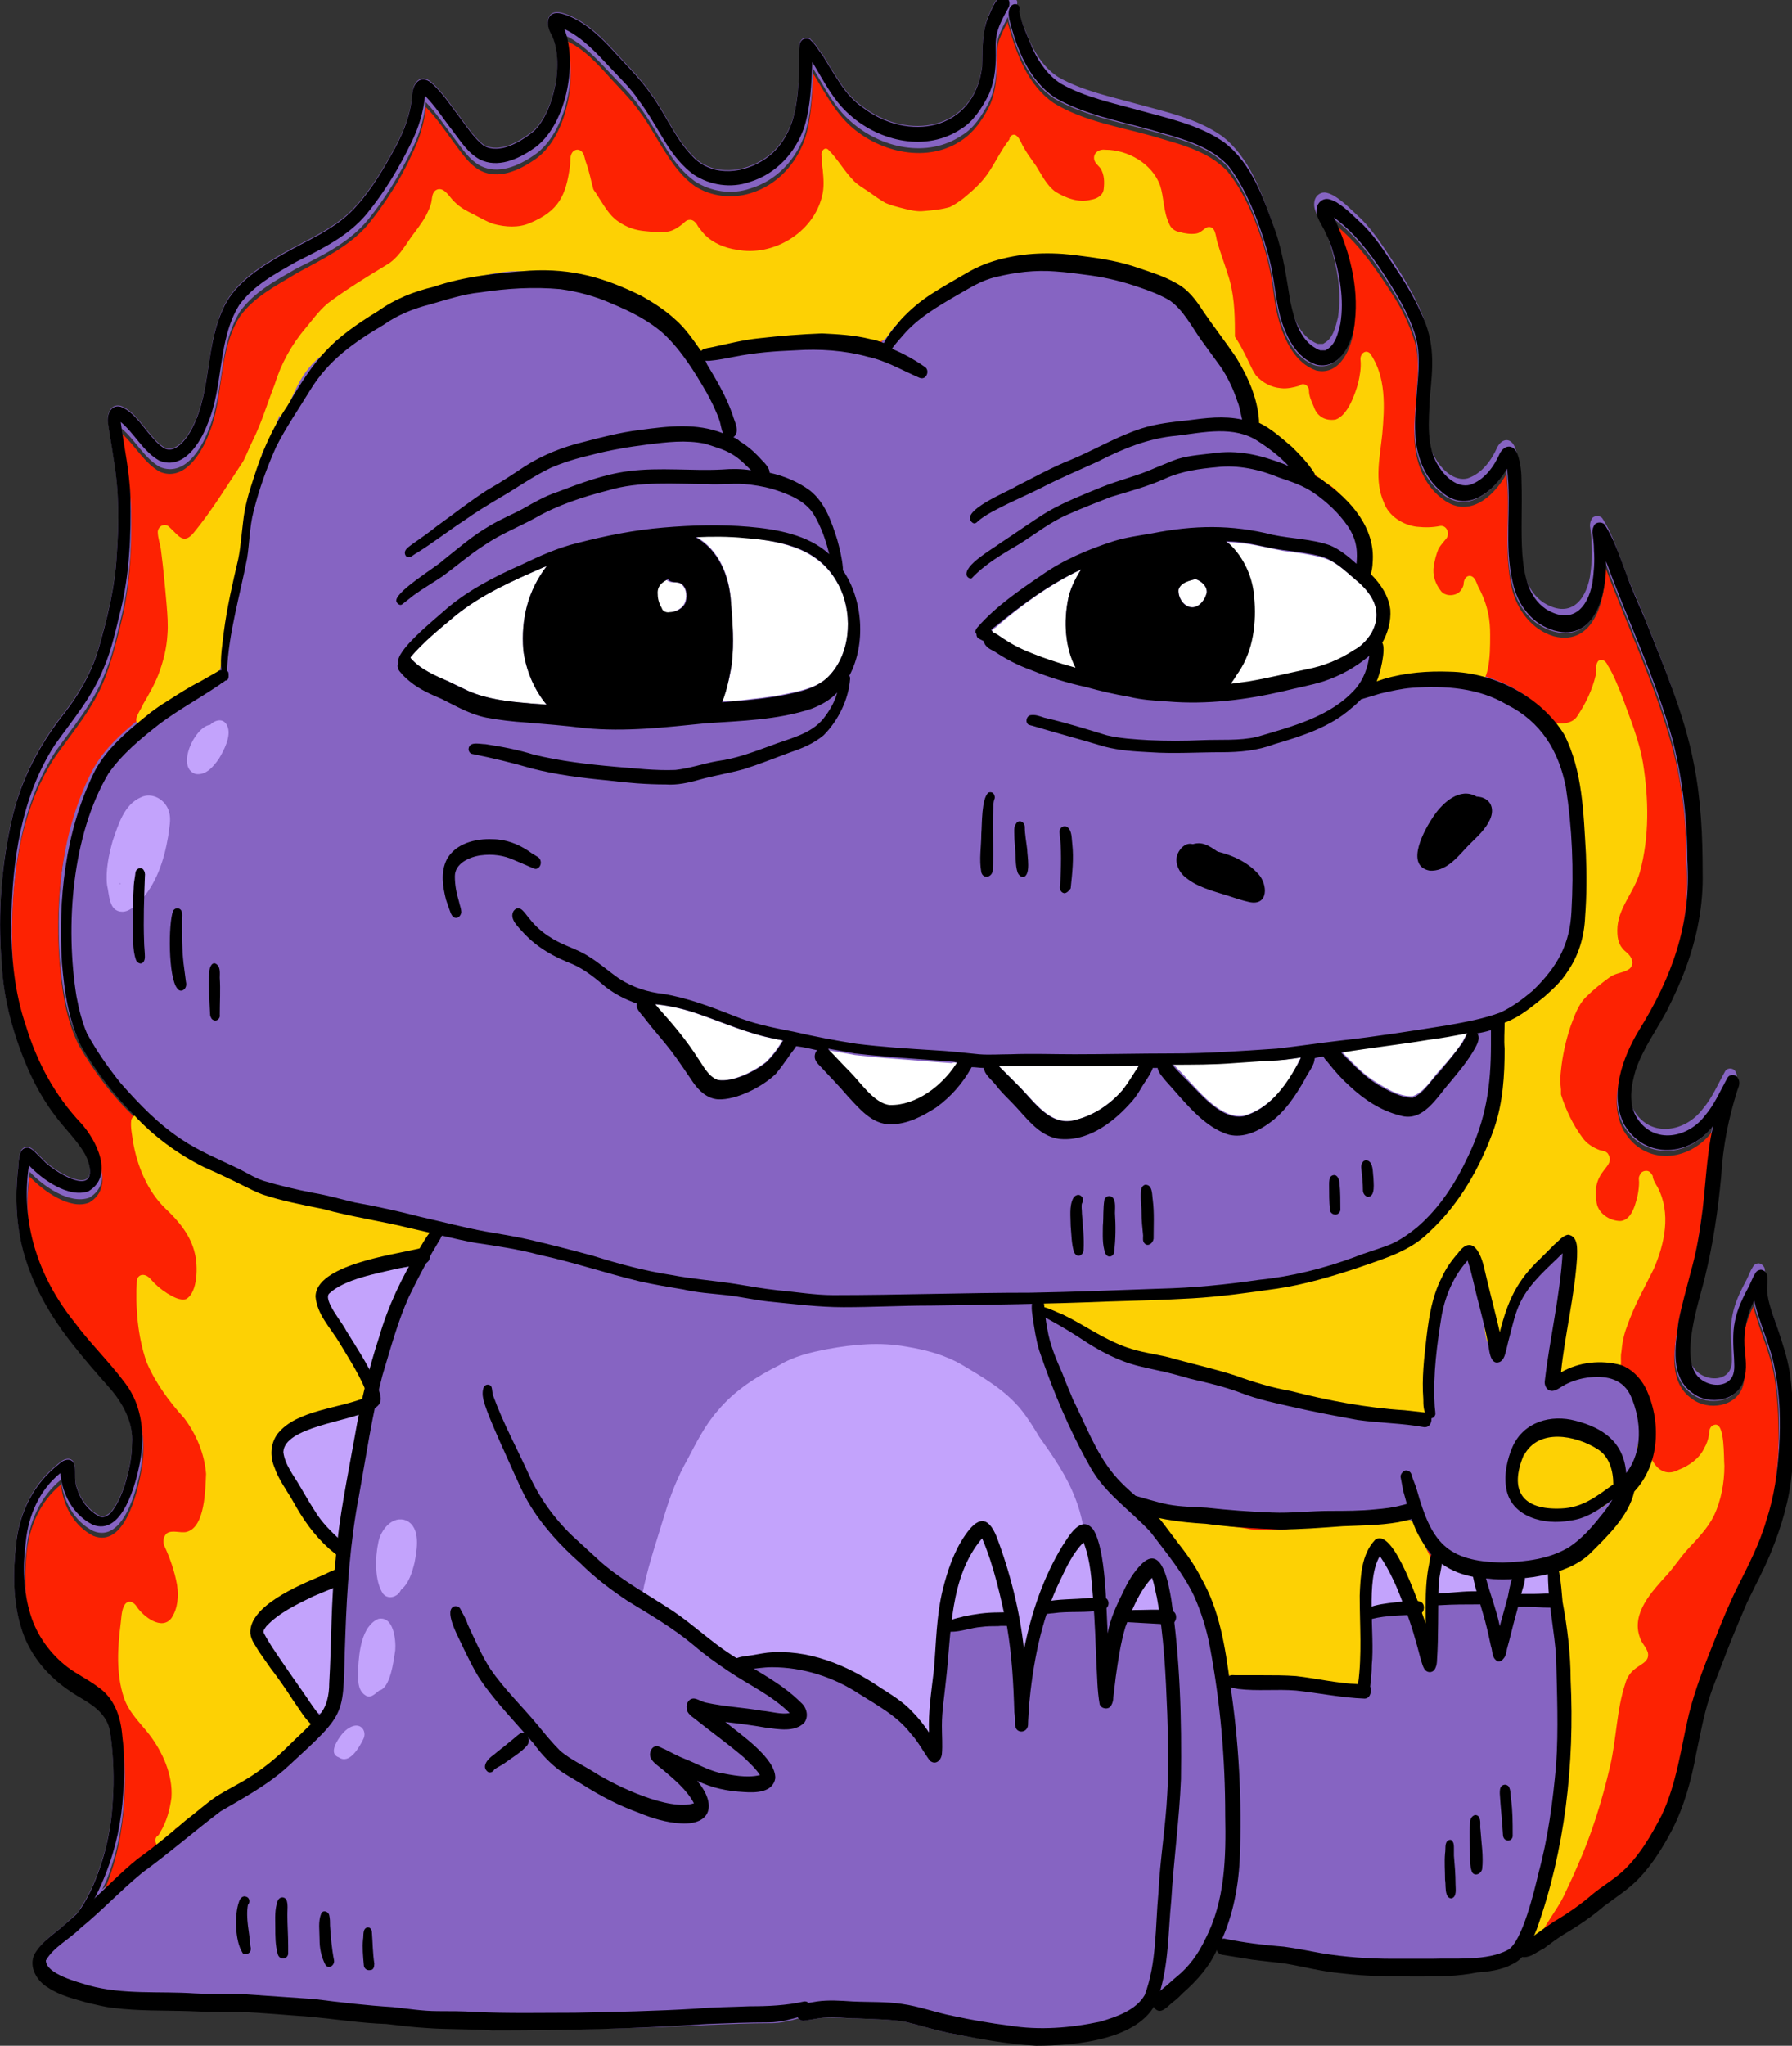 <?xml version="1.0" encoding="utf-8"?>
<!-- Generator: Adobe Illustrator 27.9.2, SVG Export Plug-In . SVG Version: 6.00 Build 0)  -->
<svg version="1.1" id="Calque_1" xmlns="http://www.w3.org/2000/svg" xmlns:xlink="http://www.w3.org/1999/xlink" x="0px" y="0px"
	 viewBox="0 0 222.6 254" style="enable-background:new 0 0 222.6 254;" xml:space="preserve">
<rect x="0" y="0" width="222.6" height="254" fill="#333333" stroke="none"/>
<style type="text/css">
	.st0{fill:#8664C2;}
	.st1{fill:#FDD104;}
	.st2{fill:#FD2202;}
	.st3{fill:#C3A3FC;}
	.st4{fill:#FFFFFF;}
</style>
<g>
	<path class="st0" d="M161.1,208c2.6,0.3,5.1,0.9,7.7,1c0.5-3.7,0.2-7.3,0.2-11c0.1-2.4,0.2-5.1,1.9-6.9c1.7-1.4,4.1,4.3,5.4,7.9
		c0,0,0.1,0,0.1,0c0.4,0.2,0.5,0.7,0.3,1.1c0.2,0.6,0.4,1.1,0.5,1.3c0-2.4-0.1-4.9,0.4-7.3c0.1-0.4,0.1-0.7,0.2-1.1
		c-0.5-0.5-0.9-1.1-1.2-1.7c-0.5-0.8-0.9-1.7-1.2-2.6c-0.6,0.2-1.2,0.3-1.8,0.4c-2.3,0.4-4.6,0.4-6.9,0.5c-2.6,0-5.2,0.2-7.8,0.2
		c-3-0.1-6.1-0.3-9.1-0.7c-1.9-0.1-3.8-0.3-5.6-0.7c0.7,0.9,1.4,1.8,2,2.7c1.1,1.4,2.2,2.9,3,4.5c2.1,3.8,2.9,8.1,3.5,12.3
		c0.2-0.2,0.6-0.1,0.9-0.1c1.1,0.1,2.3,0,3.4,0c0.5,0,1,0,1.5,0C159.4,207.8,160.2,207.9,161.1,208z M200.9,169.7
		c1.3,0.5,2.3,1.5,3,2.8c2,4.1,1.8,9.5-1.4,12.9c-0.7,3.1-3.4,5.6-5.6,7.8c-1,0.9-2.1,1.5-3.4,1.9c0,0.2,0.1,0.3,0.1,0.5
		c0.2,1.2,0.3,2.4,0.4,3.6c0.6,3.2,1,6.5,1,9.7c0.5,10.4-0.7,21.1-4.2,30.9c-0.1,0.2-0.1,0.3-0.2,0.5c0.1-0.1,0.2-0.2,0.3-0.2
		c0.7-0.5,1.4-1,2-1.4c1.7-1,3.3-2.1,4.8-3.4c1.2-1,2.6-1.8,3.7-2.8c2.1-1.9,3.6-4.5,4.9-7c1.9-4,2.4-8.4,3.4-12.6
		c0.8-3.2,2-6.2,3.2-9.2c0.9-2.3,1.8-4.5,2.9-6.7c1.3-2.6,2.7-5.3,3.5-8.1c1-3,1.4-6,1.6-9.1c0.2-3.2,0.1-6.4-0.5-9.5
		c-0.5-3-1.9-5.7-2.6-8.7c-0.9,1.7-1.3,3.6-1.2,5.6c0.1,1.4,0.4,2.9-0.1,4.3c-0.8,2.6-4.3,3.1-6.3,1.6c-2.9-2-2.2-5.9-1.8-8.9
		c0.4-2.1,1-4.1,1.5-6.1c0.6-2.1,1-4.2,1.3-6.4c0.6-3.9,0.6-7.9,1.5-11.8c-2.9,3.8-8.4,4.2-11-0.1c-2-3.7-0.2-8.5,1.8-11.8
		c4.1-6.6,6.5-13.2,6-21.1c0-5-0.6-10-1.8-14.8c-2.1-7.7-5.6-14.9-8.3-22.3c0.1,3.9-1.3,10-6.4,8.6c-2.8-0.8-4.6-3.2-5.2-6
		c-1.1-4.6-0.1-9.4-0.7-14.1c-1.7,2.9-5,5.6-8.1,2.9c-2.2-1.8-3.2-4.6-3.3-7.3c-0.1-1.7,0.1-3.4,0.2-5.1c0.2-2.4,0.5-5-0.3-7.4
		c-0.7-2.1-1.7-3.9-2.8-5.7c-2-3.2-4.2-6.4-7.2-8.6c1.9,4,3.1,8.5,2.6,12.9c-0.2,2.4-1.7,6-4.7,5.4c-2.6-0.8-3.9-3.6-4.6-6.1
		c-0.5-2-0.7-4.1-1.1-6.1c-0.9-4-2.8-9.3-5.3-12.5c-2.5-2.7-6.3-3.5-9.7-4.5c-4-1.1-8.3-1.9-11.9-4c-3.2-2.2-4.7-6-5.6-9.6
		c0-0.2-0.1-0.4-0.1-0.5c-0.4,0.8-0.8,1.5-1.1,2.3c-0.4,1.1-0.3,2.2-0.3,3.3c0,1.7-0.2,3.5-1,5.1c-0.8,1.5-1.8,3.1-3.3,4
		c-4.3,2.9-10.1,1.6-13.8-1.7c-2.1-1.8-3.3-4.3-4.7-6.6c-0.1,2.7-0.2,5.5-1,8.1c-1.1,3.2-3.5,5.8-6.8,6.8c-2.3,0.8-4.9,0.4-6.9-0.9
		c-1.4-1-2.5-2.4-3.4-3.8c-1.2-1.9-2.2-3.8-3.5-5.5c-1-1.5-2.3-2.7-3.5-4c-1.7-1.8-3.4-3.7-5.7-4.8c1.7,4.3,0.2,12.2-3.9,14.9
		c-1.9,1.3-4.4,2.4-6.6,1.3c-1.5-0.8-2.4-2.3-3.4-3.6c-1.1-1.4-2.1-3-3.4-4.3c-0.2,2-0.8,4-1.7,5.8c-1.5,3.1-3.3,6.1-5.5,8.8
		c-2.3,2.8-5.6,4.4-8.8,6c-2.6,1.5-5.3,2.9-7.1,5.4c-2.7,4.4-1.9,10-3.9,14.7c-0.9,2.4-3,5.8-6,4.6c-2-1.1-3.1-3.4-4.8-4.8
		c0.4,3.1,1.1,6.1,1.2,9.3c0.1,4.7-0.1,9.5-1.2,14c-0.6,2.4-1.1,4.9-2.1,7.2c-1.4,3.6-3.9,6.5-6.1,9.6c-4.2,6.5-5.3,14.5-5.4,22.1
		c0,4.3,0.4,8.6,1.8,12.7c1.4,4.6,3.6,8.7,6.9,12.2c1.9,2.1,4.1,6.5,0.9,8.4c-2.5,0.9-5.8-1.5-7.4-3.2c-1.1,7.1,1.2,13.9,5.6,19.4
		c2,2.7,4.4,5,6.4,7.7c2.1,2.8,2.4,6.4,1.8,9.7c-0.5,2.7-2.2,9.3-5.9,7.8c-2.4-1.2-3.8-3.8-4-6.4c-2.6,2.1-4,5.3-4.3,8.6
		c-0.4,3-0.3,6.1,0.6,9c0.8,2.6,2.5,4.9,4.6,6.5c1.2,0.9,2.5,1.5,3.7,2.4c2.1,1.4,2.9,3.7,3.1,6.2c0.3,2.4,0.3,4.7,0.1,7.1
		c-0.2,3.4-0.9,6.7-2.1,9.8c-0.2,0.4-0.4,0.9-0.6,1.3c1.4-1.3,2.8-2.7,4.3-3.9c2.1-1.5,4-3.1,6-4.8c1.2-0.9,2.4-2,3.7-2.9
		c1.4-0.9,2.9-1.6,4.3-2.5c1.7-1.1,3.2-2.3,4.6-3.7c1-1,2.1-1.9,3-2.9c-0.9-0.8-1.5-2-2.3-3c-0.9-1.4-1.8-2.7-2.8-4
		c-0.5-0.7-0.9-1.3-1.4-2c-0.4-0.7-1-1.4-1.1-2.3c-0.2-3.4,6.1-6,8.7-7.1c0.4-0.2,1.1-0.6,1.7-0.8c0-0.4,0.1-0.8,0.1-1.2
		c0-0.2,0-0.5,0.1-0.7c-0.3-0.2-0.6-0.5-0.9-0.8c-1.9-1.7-3.3-3.7-4.5-5.9c-0.8-1.4-1.8-2.7-2.3-4.2c-0.6-1.4-0.5-3,0.4-4.2
		c2.3-2.9,7.2-3.1,10.6-4.4c0.1-0.4,0.2-0.8,0.3-1.2c-0.8-2.1-2.1-4-3.3-5.9c-1.1-1.8-2.7-3.4-2.9-5.6c0-3.9,9.5-5.2,12.5-5.9
		c0.2-0.1,0.5-0.1,0.7-0.1c0.4-0.6,0.8-1.3,1.2-1.9c0,0,0.1-0.1,0.1-0.2c-0.9-0.2-1.9-0.4-2.8-0.7c-3.6-0.9-7.3-1.4-10.9-2.4
		c-2.5-0.5-5.1-1-7.5-1.8c-0.8-0.3-1.6-0.7-2.4-1.1c-1.6-0.8-3.3-1.6-4.9-2.3c-3.2-1.6-6.2-3.8-8.6-6.4c-2.6-2.6-4.8-5.5-6.6-8.6
		c-1.6-3.2-2.1-6.8-2.4-10.3c-0.5-7.9,0.4-16.3,3.9-23.5c1.1-2.3,3-4.2,5-5.9c1.3-1.1,2.6-2.2,4.1-3.1c1.4-0.9,2.8-1.8,4.2-2.5
		c0.7-0.4,1.4-0.8,2.1-1.2c0.1-0.1,0.3-0.2,0.5-0.2c-0.2-1.4,0.2-3.7,0.3-4.7c0.4-3.1,1.1-6.1,1.8-9.1c0.3-1.5,0.4-3,0.6-4.6
		c0.2-1.9,0.7-3.6,1.3-5.4c1-3.2,2.3-6.2,4.2-9c3.5-6,5.4-8.2,11.3-11.8c2.1-1.5,4.4-2.4,6.9-3c3.8-1.3,7.9-1.7,11.9-2
		c5.3-0.3,9.4,0.9,14,3.2c1.4,0.8,2.8,1.7,4,2.8c1.3,1.1,2.3,2.6,3.3,4c0-0.1,0.1-0.1,0.2-0.2c0.4-0.2,0.8-0.2,1.2-0.3
		c1.9-0.4,3.8-0.9,5.8-1.1c2.6-0.3,5.2-0.5,7.8-0.6c2,0.1,4,0.2,6,0.7c0.6,0.1,1.2,0.3,1.7,0.5c0.5-1.1,1.7-2.4,2.1-2.9
		c1.1-1.2,2.4-2.3,3.8-3.2c1.4-0.9,2.8-1.7,4.2-2.5c1.5-0.9,3-1.5,4.7-1.9c3.2-0.8,6.6-0.8,9.9-0.3c2.4,0.3,4.8,0.7,7,1.5
		c1.5,0.5,3.1,1,4.5,1.8c1.6,0.8,2.6,2.2,3.5,3.6c1.3,1.9,2.7,3.7,4,5.6c1.5,2.4,2.7,5.1,2.9,7.9c0,0.1,0,0.2,0,0.3
		c1.5,0.7,2.8,1.9,4.1,3c1,1,2,2,2.8,3.3c0,0.1,0.1,0.2,0.1,0.3c0.4,0.2,0.8,0.4,1.1,0.7c3.3,2.3,6.4,5.8,6,10.1
		c0,0.4-0.1,0.9-0.2,1.4c1.2,1.2,2.2,2.7,2.4,4.4c0.1,1.4-0.3,2.9-1,4.1c0.5,0.8-0.3,4-0.7,4.8c0,0,0,0,0,0c0.3-0.1,0.6-0.2,0.9-0.3
		c2.7-0.8,5.5-1,8.2-0.9c5.5,0.1,11.3,3.1,14.2,7.8c2.6,4.5,2.7,9.8,2.9,14.8c0.1,2.6,0.1,5.2-0.1,7.8c-0.1,2.5-0.8,4.9-2.3,7
		c-0.7,1.1-1.7,2-2.7,2.9c-1.5,1.2-3,2.5-4.8,3.2c-0.1,0-0.1,0-0.2,0.1c0,1.1-0.1,2.1,0,3.2c0,3.3-0.2,6.7-1.3,9.9
		c-1.7,4.8-4.3,9.4-8.1,12.9c-2.4,2.4-5.7,3.3-8.8,4.4c-3.3,1.1-6.7,2.1-10.1,2.6c-3.5,0.5-7,1-10.5,1.2c-3.5,0.2-7.1,0.3-10.6,0.4
		c-2.6,0.1-5.2,0.2-7.9,0.3c0,0,0,0,0,0c0,0.1,0,0.2,0,0.3c0,0,0,0,0,0c0.8,0.2,1.5,0.6,2.3,0.9c2.7,1.3,5.1,3.1,8,4.1
		c1.7,0.6,3.4,0.8,5.1,1.2c2.8,0.8,5.6,1.4,8.4,2.3c2.2,0.8,4.5,1.5,6.8,1.9c4.7,1.2,9.4,2.1,14.2,2.4c0.7,0.1,1.4,0.1,2.1,0.2
		c-0.1-0.4-0.1-0.9-0.1-1.3c-0.2-2.6,0.1-5.1,0.4-7.7c0.3-2.5,0.7-5.1,1.9-7.4c0.5-1.1,1.2-2.1,2-3c1.8-2.5,2.9,0.1,3.3,2
		c0.6,2.6,1.3,5.2,1.9,7.8c1-3.9,2.1-6.4,5.1-9.2c0.6-0.6,1.1-1.1,1.7-1.7c0.5-0.4,1-1.1,1.7-1.2c1.3,0.2,1.1,1.9,1.1,2.8
		c-0.3,4.8-1.5,9.5-2,14.3c1.4-0.9,3.1-1.3,4.8-1.3C199.1,169.3,200,169.5,200.9,169.7z M117.8,252.4c-1.9-0.4-3.7-1-5.5-1.4
		c-1.9-0.3-3.9-0.3-5.9-0.4c-1.1,0-2.2-0.1-3.3-0.1c-0.2,0-0.5,0-0.7,0c-0.9,0.1-1.8,0.3-2.6,0.4c-0.3,0-0.5-0.1-0.6-0.3
		c-1.1,0.3-2.3,0.6-3.4,0.6c-2.5,0-5.1,0.1-7.6,0.2c-9,0.5-18,0.6-27,0.6c-2.7-0.2-5.4-0.1-8.1-0.3c-1.7-0.1-3.3-0.3-5-0.5
		c-3.1-0.1-6.3-0.6-9.4-0.9c-3-0.2-5.9-0.5-8.9-0.6c-2.1,0-4.2,0-6.2-0.1c-3.1-0.1-6.3,0-9.4-0.4c-1.1-0.1-2.1-0.4-3.1-0.6
		c-1.7-0.5-3.5-0.9-5-1.9c-1.4-0.9-2.5-2.6-1.7-4.2c0.9-1.6,2.5-2.5,3.8-3.7c0.5-0.5,1-0.9,1.5-1.4c0.1-0.2,0.2-0.3,0.3-0.5
		c0.5-0.7,0.9-1.5,1.3-2.3c1.6-3.5,2.5-7.2,2.7-11c0.2-2.8,0.1-5.7-0.3-8.5c-0.1-0.7-0.3-1.3-0.7-1.9c-1.1-1.7-3.1-2.4-4.7-3.6
		c-2.7-1.9-4.8-4.6-5.7-7.7c-1-3.3-1-6.8-0.6-10.3c0.4-3.9,2.2-7.5,5.3-9.9c0.7-0.7,1.8-0.9,2,0.3c0.1,1-0.1,1.9,0.3,2.8
		c0.4,1.3,1.3,2.6,2.6,3.3c0.6,0.4,1.2,0,1.6-0.4c0.8-1,1.3-2.2,1.7-3.4c0.5-1.7,0.9-3.4,0.9-5.2c0.2-2.6-1.2-5.1-2.9-7
		c-1.5-1.7-3-3.4-4.4-5.2c-2.9-3.6-5.3-7.8-6.4-12.4c-0.7-3-0.8-6-0.5-9.1c0.2-0.9-0.1-3.1,1.3-3c0.4,0.1,0.7,0.4,1,0.7
		c0.4,0.4,0.8,0.8,1.2,1.2c1.1,0.9,2.3,1.7,3.6,2.1c2.6,0.8,2-1.9,1.2-3.3c-1-1.7-2.4-3-3.6-4.6c-1.3-1.7-2.4-3.6-3.3-5.6
		c-1.9-4.3-3.2-8.9-3.4-13.6c-0.5-6.1,0-12.3,1.4-18.2c1.1-4.5,3.3-8.7,6.2-12.4c1.9-2.4,3.5-5.1,4.4-8.1c1.1-3.8,2.1-7.8,2.3-11.8
		c0.3-4,0.3-8-0.4-12c-0.2-1.5-0.5-3-0.7-4.5c-0.1-1,0.4-2.2,1.6-1.9c1.5,0.6,2.4,2,3.4,3.2c0.6,0.7,1.3,1.6,2.1,2
		c1.2,0.5,2.3-0.8,2.9-1.7c2.9-4.6,2-10.5,4.2-15.4c1.3-3.2,4.4-5.2,7.3-6.9c3.1-1.8,6.5-3.1,9-5.7c1.8-1.9,3.2-4.1,4.5-6.4
		c1.4-2.4,2.6-5,2.8-7.8c0.1-1.6,1.2-2.7,2.6-1.3c1.2,1.1,2.1,2.5,3.1,3.8c1,1.3,1.9,2.8,3.2,3.8c2,1.1,4.6-0.5,6.2-1.8
		c2.6-2.5,3.8-8.8,2.2-12c-0.8-1.3-0.6-3.1,1.3-2.6c2.4,0.7,4.3,2.4,6,4.2c1.8,2,3.7,3.8,5.2,6c1.8,2.5,3,5.6,5.3,7.8
		c2.5,2.3,6.2,1.8,8.8,0c1.6-1.1,2.7-2.8,3.3-4.6c0.5-1.6,0.7-3.3,0.8-4.9c0.1-1.5,0-2.9,0.1-4.4c0-0.5,0.3-1,0.8-1
		c0.2,0,0.5,0,0.6,0.2c0.6,0.5,1,1.3,1.5,1.9c0.6,1,1.2,2,1.8,2.9c0.8,1.3,1.8,2.6,3.1,3.5c5.7,4.4,13.9,3,14.9-5
		c0.1-2.2-0.1-4.4,0.9-6.5c0.3-0.7,0.6-1.4,1.1-2c0.1-0.2,0.3-0.3,0.5-0.3c0.4-0.1,0.7,0.2,0.8,0.6c0.5-0.5,1.3-0.1,1,0.6
		c0.3,1.6,1.1,3.2,1.7,4.7c0.8,1.7,1.9,3.3,3.5,4.3c3,1.7,6.5,2.4,9.7,3.3c3.6,1,7.5,1.8,10.6,4c3.4,2.6,4.9,7,6.3,10.9
		c1,2.9,1.4,5.9,1.9,8.9c0.5,2.3,1.3,5.1,3.7,6l0.2,0c0.1,0,0.2,0,0.2,0c0.1,0,0.2,0,0.2,0c0.1,0,0.2-0.1,0.2-0.1
		c1.1-0.6,1.4-2,1.7-3.2c0.5-3.1-0.1-6.2-1-9.2c-0.2-0.7-0.5-1.4-0.8-2c-0.4-1.1-1.4-2-1.1-3.3c0.1-0.5,0.6-1,1.2-1
		c0.4,0,0.8,0.2,1.2,0.4c1.3,0.8,2.3,1.9,3.4,2.9c1.5,1.5,2.7,3.4,3.9,5.2c1.2,1.8,2.3,3.6,3.2,5.6c1.8,3.7,1.5,6.7,1.1,10.6
		c-0.1,2.9-0.5,6,1.1,8.5c0.8,1.3,2.3,2.7,3.9,2.3c1.8-0.6,3-2.3,3.7-3.9c0.6-1.1,1.7-1.2,2.2,0.1c0.4,1.1,0.5,2.3,0.5,3.5
		c0.1,3-0.1,6,0.1,8.9c0.2,2.5,0.7,5.3,2.9,6.8c3.2,2,5.2,0,5.8-3.2c0.2-1.4,0.3-2.7,0.2-4.1c0-0.7-0.1-1.5-0.2-2.2
		c0-0.4,0.1-0.7,0.3-1c0.3-0.3,0.9-0.3,1.2,0c1.2,1.8,1.9,4,2.7,6.1c0.7,2,1.6,3.9,2.4,5.8c2.3,5.8,4.8,11.6,6,17.8
		c0.9,4.5,1.1,9,1.1,13.5c0.1,4.1-0.7,8.1-2.1,11.9c-0.7,1.9-1.5,3.6-2.4,5.4c-1.3,2.4-2.9,4.6-3.8,7.2c-0.6,2-1,4.3,0.2,6.1
		c2.1,3.2,6.3,2.4,8.4-0.4c1.2-1.4,1.9-3.1,2.8-4.7c0.3-0.5,1.1-0.4,1.3,0.1c0.3,0.5,0.1,1-0.1,1.5c-1.1,3.5-1.8,7-2,10.7
		c-0.4,4.2-1,8.3-2,12.4c-0.7,3-3.3,10.3-0.7,12.6c1.1,1,3,1.2,3.9,0.1c0.6-0.8,0.4-1.8,0.4-2.6c-0.1-1.5-0.2-3.1,0.1-4.5
		c0.3-1.6,1-3,1.8-4.5c0.2-0.4,0.3-0.7,0.5-1.1c0.2-0.3,0.3-0.7,0.7-0.8c0.4-0.2,0.9,0.2,1,0.6c0.1,0.6,0,1.2,0,1.9
		c0.1,1.6,0.8,3.2,1.3,4.7c0.6,1.8,1.2,3.6,1.5,5.4c0.6,4.1,0.6,8.3,0.3,12.4c-0.3,3.5-1.3,6.8-2.6,10c-0.9,2.2-2,4.2-3,6.3
		c-0.9,2.1-1.8,4.2-2.6,6.3c-0.7,1.9-1.5,3.7-2.1,5.6c-0.7,2.2-1.1,4.5-1.6,6.8c-0.6,3.3-1.5,6.6-3,9.5c-1.1,2.1-2.4,4.2-4,5.9
		c-1.3,1.4-2.9,2.4-4.5,3.6c-1.5,1.3-3.3,2.5-5,3.5c-0.8,0.5-1.6,1.1-2.4,1.7c-0.7,0.5-1.3,1.1-2.2,1.1c0,0-0.1,0-0.1,0
		c-0.4,0.5-0.9,0.9-1.5,1.2c-1.3,0.7-2.9,0.9-4.3,1c-2.4,0.2-4.7,0.2-7.1,0.2c-3.2,0-6.5,0-9.7-0.4c-2.3-0.2-4.6-0.8-6.9-1.2
		c-1.4-0.2-2.8-0.3-4.2-0.5c-1.2-0.2-2.5-0.4-3.7-0.6c-0.4-0.1-0.6-0.4-0.7-0.7c-0.9,2.1-2.4,3.8-4.2,5.3c-0.4,0.4-0.8,0.8-1.2,1.1
		c-0.6,0.6-1.5,1.9-2.3,0.9c0,0,0,0,0,0c-2.7,4.1-10.3,4.7-14.7,4.7C125,253.8,121.4,253.1,117.8,252.4z"/>
	<path class="st1" d="M191.5,177.2c-0.6,0.8-1.9,1.1-2.4,2c-0.2,0.3-0.3,0.7-0.4,1.1c-0.2,0.8-0.3,1.6-0.4,2.4
		c-0.1,0.9-0.2,1.7-0.1,2.6s0.6,1.7,1.3,2.2c0.8,0.5,1.8,0.5,2.8,0.5c1.3-0.1,2.6-0.1,3.9-0.2c1-0.1,2-0.1,2.9-0.7
		c1.1-0.7,1.7-2,1.9-3.2c0.2-1.3,0.1-2.7-0.6-3.7c-0.7-1.1-2-1.7-3.3-2c-1.3-0.3-2.6-0.7-3.9-0.7L191.5,177.2z"/>
	<path class="st2" d="M190.8,239.7c3.5-9.9,4.7-20.5,4.2-30.9c0-3.3-0.4-6.5-1-9.7c-0.2-1.2-0.3-2.4-0.4-3.6c0-0.2,0-0.3-0.1-0.5
		c1.2-0.4,2.4-1,3.4-1.9c2.2-2.1,4.9-4.7,5.6-7.8c3.2-3.4,3.4-8.8,1.4-12.9c-0.6-1.2-1.6-2.3-3-2.8c-2.5-0.7-5.3-0.4-7.5,0.9
		c0.6-4.8,1.7-9.5,2-14.3c0-1,0.2-2.6-1.1-2.8c-0.7,0.1-1.2,0.8-1.7,1.2c-0.6,0.6-1.1,1.1-1.7,1.7c-3,2.8-4.2,5.2-5.1,9.2
		c-0.6-2.6-1.3-5.2-1.9-7.8c-0.4-1.8-1.4-4.5-3.3-2c-0.8,0.9-1.5,1.9-2,3c-1.2,2.3-1.6,4.9-1.9,7.4c-0.3,2.5-0.6,5.1-0.4,7.7
		c0.1,0.4,0.1,0.8,0.1,1.3c-0.7-0.1-1.4-0.1-2.1-0.2c-4.8-0.3-9.6-1.3-14.2-2.4c-2.3-0.5-4.6-1.2-6.8-1.9c-2.8-0.9-5.6-1.5-8.4-2.3
		c-1.7-0.4-3.5-0.6-5.1-1.2c-2.8-1-5.3-2.8-8-4.1c-0.7-0.4-1.5-0.7-2.3-0.9c0,0,0,0,0,0c0-0.1,0-0.2,0-0.3c0,0,0,0,0,0
		c2.6-0.1,5.2-0.1,7.9-0.3c3.5-0.1,7.1-0.2,10.6-0.4c3.5-0.2,7-0.7,10.5-1.2c3.5-0.4,6.8-1.4,10.1-2.6c3.1-1.1,6.4-2,8.8-4.4
		c3.8-3.5,6.4-8.1,8.1-12.9c1.1-3.2,1.3-6.6,1.3-9.9c0-1.1,0.1-2.1,0-3.2c0.1,0,0.1,0,0.2-0.1c1.8-0.8,3.3-2,4.8-3.2
		c1-0.9,1.9-1.8,2.7-2.9c1.5-2,2.2-4.5,2.3-7c0.2-2.6,0.2-5.2,0.1-7.8c-0.2-5-0.3-10.3-2.9-14.8c-2.9-4.8-8.6-7.8-14.2-7.8
		c-2.8-0.1-5.6,0.1-8.2,0.9c-0.3,0.1-0.6,0.2-0.9,0.3c0,0,0,0,0,0c0.4-0.7,1.2-4,0.7-4.8c0.7-1.2,1.1-2.7,1-4.1
		c-0.2-1.7-1.2-3.2-2.4-4.4c0.1-0.5,0.2-1,0.2-1.4c0.5-4.3-2.7-7.8-6-10.1c-0.4-0.3-0.8-0.5-1.1-0.7c0-0.1-0.1-0.2-0.1-0.3
		c-0.8-1.2-1.7-2.3-2.8-3.3c-1.3-1.1-2.6-2.2-4.1-3c0-0.1,0-0.2,0-0.3c-0.2-2.8-1.4-5.5-2.9-7.9c-1.3-1.9-2.7-3.7-4-5.6
		c-0.9-1.4-1.9-2.9-3.5-3.6c-1.4-0.8-3-1.3-4.5-1.8c-2.3-0.8-4.7-1.2-7-1.5c-3.3-0.5-6.7-0.5-9.9,0.3c-1.7,0.3-3.3,1-4.7,1.9
		c-1.4,0.8-2.9,1.6-4.2,2.5c-1.4,0.9-2.7,2-3.8,3.2c-0.4,0.6-1.6,1.8-2.1,2.9c-0.6-0.2-1.1-0.3-1.7-0.5c-2-0.5-3.9-0.6-6-0.7
		c-2.6,0-5.2,0.3-7.8,0.6c-1.9,0.2-3.9,0.7-5.8,1.1c-0.4,0.1-0.8,0.1-1.2,0.3c-0.1,0-0.1,0.1-0.2,0.2c-1-1.4-2-2.9-3.3-4
		c-1.3-1-2.6-2-4-2.8c-4.7-2.3-8.8-3.6-14-3.2c-4,0.2-8.1,0.6-11.9,2c-2.4,0.6-4.8,1.6-6.9,3c-6,3.6-7.9,5.8-11.3,11.8
		c-1.9,2.8-3.2,5.8-4.2,9c-0.6,1.7-1.1,3.5-1.3,5.4c-0.1,1.5-0.3,3.1-0.6,4.6c-0.7,3-1.4,6-1.8,9.1c-0.1,1-0.5,3.3-0.3,4.7
		c-0.2,0.1-0.3,0.1-0.5,0.2c-0.7,0.4-1.4,0.8-2.1,1.2c-1.4,0.8-2.8,1.6-4.2,2.5c-1.4,0.9-2.8,2-4.1,3.1c-2,1.7-3.8,3.5-5,5.9
		c-3.6,7.2-4.5,15.6-3.9,23.5c0.3,3.5,0.8,7.1,2.4,10.3c1.8,3.1,4,6.1,6.6,8.6c2.5,2.6,5.4,4.8,8.6,6.4c1.6,0.8,3.3,1.5,4.9,2.3
		c0.8,0.4,1.5,0.8,2.4,1.1c2.5,0.7,5,1.3,7.5,1.8c3.6,0.9,7.3,1.5,10.9,2.4c0.9,0.2,1.9,0.4,2.8,0.7c0,0.1-0.1,0.1-0.1,0.2
		c-0.5,0.6-0.9,1.2-1.2,1.9c-0.2,0-0.5,0.1-0.7,0.1c-3,0.7-12.5,2-12.5,5.9c0.2,2.1,1.9,3.8,2.9,5.6c1.2,1.9,2.4,3.8,3.3,5.9
		c-0.1,0.4-0.2,0.8-0.3,1.2c-3.4,1.3-8.4,1.5-10.6,4.4c-0.9,1.2-1,2.8-0.4,4.2c0.6,1.5,1.5,2.8,2.3,4.2c1.2,2.2,2.6,4.2,4.5,5.9
		c0.3,0.3,0.6,0.5,0.9,0.8c0,0.2,0,0.5-0.1,0.7c0,0.4-0.1,0.8-0.1,1.2c-0.6,0.2-1.3,0.6-1.7,0.8c-2.6,1.1-8.9,3.7-8.7,7.1
		c0.1,0.9,0.6,1.5,1.1,2.3c0.4,0.7,0.9,1.4,1.4,2c1,1.3,1.9,2.7,2.8,4c0.7,1,1.3,2.1,2.3,3c-1,1-2,1.9-3,2.9
		c-1.4,1.4-2.9,2.6-4.6,3.7c-1.4,0.9-2.9,1.6-4.3,2.5c-1.3,0.8-2.4,1.9-3.7,2.9c-2,1.6-3.9,3.3-6,4.8c-1.5,1.2-2.9,2.6-4.3,3.9
		c0.2-0.4,0.4-0.9,0.6-1.3c1.2-3.1,1.9-6.5,2.1-9.8c0.2-2.4,0.2-4.8-0.1-7.1c-0.2-2.5-0.9-4.7-3.1-6.2c-1.2-0.9-2.5-1.5-3.7-2.4
		c-2.1-1.6-3.9-3.9-4.6-6.5c-0.8-2.9-0.9-6-0.6-9c0.3-3.3,1.7-6.5,4.3-8.6c0.2,2.6,1.6,5.2,4,6.4c3.8,1.5,5.4-5.1,5.9-7.8
		c0.7-3.4,0.4-6.9-1.8-9.7c-2-2.7-4.4-5-6.4-7.7c-4.4-5.5-6.7-12.3-5.6-19.4c1.6,1.7,5,4.2,7.4,3.2c3.2-1.9,1-6.3-0.9-8.4
		c-3.3-3.5-5.5-7.6-6.9-12.2c-1.4-4.1-1.8-8.4-1.8-12.7c0-7.6,1.1-15.6,5.4-22.1c2.2-3.1,4.7-6,6.1-9.6c0.9-2.3,1.5-4.8,2.1-7.2
		c1.1-4.6,1.3-9.3,1.2-14c-0.1-3.1-0.8-6.2-1.2-9.3c1.7,1.5,2.8,3.7,4.8,4.8c3,1.2,5.1-2.3,6-4.6c2-4.7,1.1-10.3,3.9-14.7
		c1.8-2.5,4.5-3.8,7.1-5.4c3.1-1.7,6.5-3.3,8.8-6c2.2-2.7,4.1-5.7,5.5-8.8c0.9-1.8,1.5-3.8,1.7-5.8c1.3,1.3,2.3,2.8,3.4,4.3
		c1,1.3,1.9,2.8,3.4,3.6c2.2,1.1,4.7,0,6.6-1.3c4.1-2.6,5.6-10.5,3.9-14.9c2.3,1,4,2.9,5.7,4.8c1.2,1.3,2.5,2.6,3.5,4
		c1.3,1.7,2.3,3.7,3.5,5.5c0.9,1.4,2,2.8,3.4,3.8c2,1.3,4.6,1.6,6.9,0.9c3.3-1,5.7-3.6,6.8-6.8c0.8-2.6,0.9-5.4,1-8.1
		c1.4,2.3,2.7,4.8,4.7,6.6c3.7,3.3,9.6,4.6,13.8,1.7c1.5-1,2.5-2.5,3.3-4c0.8-1.6,1-3.4,1-5.1c0-1.1,0-2.3,0.3-3.3
		c0.3-0.8,0.7-1.6,1.1-2.3c0,0.2,0,0.3,0.1,0.5c1,3.6,2.4,7.4,5.6,9.6c3.6,2.2,7.9,2.9,11.9,4c3.3,1,7.2,1.8,9.7,4.5
		c2.6,3.2,4.5,8.5,5.3,12.5c0.4,2,0.5,4.1,1.1,6.1c0.7,2.4,2,5.2,4.6,6.1c3,0.7,4.5-2.9,4.7-5.4c0.5-4.4-0.7-9-2.6-12.9
		c3,2.3,5.2,5.5,7.2,8.6c1.2,1.8,2.1,3.6,2.8,5.7c0.8,2.4,0.5,4.9,0.3,7.4c-0.1,1.7-0.3,3.4-0.2,5.1c0.1,2.7,1.1,5.6,3.3,7.3
		c3.2,2.7,6.4,0.1,8.1-2.9c0.6,4.7-0.4,9.5,0.7,14.1c0.6,2.7,2.5,5.2,5.2,6c5.1,1.3,6.5-4.8,6.4-8.6c2.8,7.5,6.2,14.6,8.3,22.3
		c1.3,4.8,1.8,9.8,1.8,14.8c0.5,7.9-1.9,14.5-6,21.1c-2,3.4-3.8,8.1-1.8,11.8c2.6,4.4,8.1,3.9,11,0.1c-0.8,3.9-0.8,7.9-1.5,11.8
		c-0.3,2.1-0.7,4.3-1.3,6.4c-0.5,2-1.2,4-1.5,6.1c-0.5,3-1.1,6.9,1.8,8.9c2,1.5,5.5,1,6.3-1.6c0.4-1.4,0.2-2.9,0.1-4.3
		c-0.2-1.9,0.3-3.8,1.2-5.6c0.7,2.9,2.1,5.7,2.6,8.7c0.5,3.1,0.6,6.3,0.5,9.5c-0.2,3.1-0.5,6.1-1.6,9.1c-0.9,2.8-2.2,5.5-3.5,8.1
		c-1.1,2.2-2,4.4-2.9,6.7c-1.2,3-2.4,6-3.2,9.2c-1,4.2-1.5,8.6-3.4,12.6c-1.3,2.5-2.7,5.1-4.9,7c-1.2,1-2.5,1.8-3.7,2.8
		c-1.5,1.3-3.1,2.3-4.8,3.4c-0.6,0.4-1.3,0.9-2,1.4c-0.1,0.1-0.2,0.2-0.3,0.2C190.7,240,190.8,239.9,190.8,239.7z"/>
	<path class="st2" d="M161.1,208c-1.4-0.1-2.7-0.1-4.1-0.1c-1.1,0-2.3,0.1-3.4,0c-0.3,0-0.7-0.1-0.9,0.1c-0.6-4.2-1.4-8.6-3.5-12.3
		c-0.9-1.6-1.9-3-3-4.5c-0.7-0.9-1.3-1.8-2-2.7c1.8,0.4,3.7,0.6,5.6,0.7c3,0.4,6.1,0.5,9.1,0.7c2.6,0,5.2-0.2,7.8-0.2
		c2.3-0.1,4.6-0.1,6.9-0.5c0.6-0.1,1.2-0.2,1.8-0.4c0.3,0.9,0.7,1.8,1.2,2.6c0.4,0.7,0.8,1.2,1.2,1.7c-0.1,0.3-0.2,0.7-0.2,1.1
		c-0.4,2.4-0.4,4.8-0.4,7.3c-0.1-0.3-0.2-0.7-0.5-1.3c0.2-0.4,0.1-0.9-0.3-1.1c0,0-0.1,0-0.1,0c-1.3-3.6-3.7-9.3-5.4-7.9
		c-1.8,1.8-1.8,4.5-1.9,6.9c0,3.7,0.3,7.3-0.2,11C166.2,208.9,163.7,208.2,161.1,208z"/>
	<path class="st3" d="M141.5,200.6c-0.6,0-1-0.1-1.3-0.7c-0.4-1,0.5-2,1.1-2.7c0.6-0.5,1.6-1.8,2.5-1.1c0.6,0.5,0.7,1.4,0.9,2.1
		C145.3,200.4,143.2,200.8,141.5,200.6z"/>
	<path class="st3" d="M47.6,197.9c-1.1-1.6-1-4.6-0.6-6.4c0.3-1.6,1.8-3.4,3.5-2.7c1.8,0.9,1.3,3.6,1,5.2c-0.3,1.2-0.7,2.6-1.7,3.4
		C49.5,198.2,48.3,198.7,47.6,197.9z"/>
	<path class="st3" d="M45.4,210.5c-1.1-0.7-0.9-2.2-0.9-3.4c0.1-1.9,0.4-5.2,2.5-6.1c1.9-0.4,2.2,2.6,2.1,3.9c-0.2,1.3-0.6,4.7-2,5
		C46.5,210.4,46,210.9,45.4,210.5z"/>
	<path class="st3" d="M42.1,218.2c-1.2-0.4-0.4-1.8,0.1-2.5c0.4-0.6,1-1.2,1.7-1.4c1.1-0.3,1.7,0.8,1.2,1.7
		C44.6,217,43.4,219.1,42.1,218.2z"/>
	<path class="st3" d="M14.9,109.8c0,0,0.1-0.1,0.1-0.1c-0.1,0-0.1-0.1-0.1-0.1C14.9,109.6,14.9,109.7,14.9,109.8
		C14.9,109.8,14.9,109.8,14.9,109.8z M15.2,113.2c-1.7,0-1.6-2.1-1.9-3.3c-0.2-1.8,0.2-3.7,0.7-5.5c0.7-2,1.4-4.5,3.5-5.4
		c1.4-0.7,3.1,0.3,3.5,1.8c0.3,1,0,2-0.1,3c-0.5,3-1.5,6.1-3.7,8.3C16.6,112.6,16,113.2,15.2,113.2z"/>
	<path class="st3" d="M28.3,90.3c0.4,1.2-0.5,2.9-1.1,3.9c-0.7,1-1.6,2.1-2.9,1.9c-2.5-0.8-0.1-5.9,1.8-6.1
		C26.8,89.3,27.9,89.1,28.3,90.3z"/>
	<path class="st3" d="M42,197.4c0.1,0.5,0,1,0,1.5c-0.3,2.9-0.3,5.9-0.4,8.8c-0.1,0.9,0.3,5.6-1.4,4.7c-0.1,0.2-0.4,0.4-0.6,0.3
		c-0.4-0.1-0.7-0.4-0.9-0.7c-0.3-0.4-0.7-0.9-1-1.4c-0.9-1.3-2.1-3-3-4.7c-0.2,0.1-0.5,0-0.7-0.3c-0.6-1.2-1.6-2.4-1.6-3.8
		c0-0.6,0.6-1.3,1.2-0.8c0.8-1.4,2.7-2,4-2.7c1-0.4,2-1,2.9-1.6C41.1,196.4,41.9,196.7,42,197.4z"/>
	<path class="st3" d="M45.6,175c0.4,0.2,0.6,0.7,0.5,1.1c-0.7,2.1-1.4,4.2-1.8,6.4c-0.3,1.9-0.7,3.8-1.1,5.7
		c-0.2,1.1-0.3,2.2-0.6,3.2c-0.1,0.4-0.5,0.7-0.9,0.6c-0.1-0.1-0.1-0.2-0.2-0.3c-0.1-0.1-0.3-0.3-0.4-0.4c0,0,0-0.1,0-0.1
		c-1.5-1.5-2.2-3.6-3.4-5.3c-0.8-1.2-1.8-2.3-2.4-3.7c-0.5-1.3-0.6-2.9,0.4-3.9c0.2-0.2,0.4-0.4,0.6-0.6c0.4-0.2,0.7-0.4,1.1-0.6
		c0.8-0.3,1.6-0.5,2.4-0.9c1.3-0.5,2.6-0.9,4-1.2C44.4,175.1,45.1,174.8,45.6,175z"/>
	<path class="st3" d="M50.7,156c1.1,0.1,2,0.6,1.6,1.8c-0.8,1.6-2,2.9-2.7,4.6c-0.5,1.1-0.9,2.2-1.2,3.3c-0.2,0.5-0.3,1.1-0.4,1.6
		c-0.2,0.8-0.1,2.6-1,2.8c-0.1,0.3-0.5,0.5-0.8,0.3c-0.5-0.3-0.7-0.9-1-1.4c-0.6-1.1-1.3-2.1-2.1-3.1c-1-1.4-2.8-3.6-2.7-5.3
		c0.1-0.5,0.3-1,0.6-1.3c0.9-0.5,1.8-1,2.8-1.4c1.5-0.5,2.9-1.1,4.4-1.5C48.9,156.3,49.9,156.3,50.7,156z"/>
	<path class="st3" d="M136.2,196.4c0.1,2-0.4,2.9-2.5,3c-3.9,0.3-4.2-1-5.2,3.5c-0.2,0.8,0.1,2.2-1,2.3c-1-0.1-0.8-1.5-1-2.2
		c-0.2-0.8-0.3-1.6-0.7-2.3c-1.2,0.2-2.5,0.3-3.7,0.5c-1.3,0.3-2.7,0.6-4,0.4c-0.1,0-0.2-0.1-0.3-0.1c-0.4,0.4-0.5,0.9-0.7,1.6
		c-0.2,1.3-0.3,2.6-0.4,3.9c-0.2,1.3-0.4,2.6-0.4,3.9c-0.1,1.3-0.1,2.6-0.2,3.9c-0.1,0.6,0,1.4-0.4,1.9c-0.3,0.3-0.6,0.3-0.9,0.1
		c-0.2-0.2-0.4-0.5-0.5-0.7c-0.3-0.6-0.7-1.2-1.1-1.7c-2.8-3.1-6.6-5.3-10.5-6.8c-0.8-0.4-1.6-0.8-2.4-1.2c-2.3-1-5-0.9-7.3,0.1
		c-1.4,0.5-1.9,0.4-2.7-0.8c-0.2-0.3-0.4-0.6-0.7-0.8c-0.2,0.2-0.4,0.3-0.7,0.2c-0.9-0.4-1.3-1.2-2.1-1.7c-1.9-1.2-4.2-2.1-5.6-3.9
		c-0.2,0-0.3-0.2-0.3-0.3c0,0,0,0.1,0,0.1c-0.1,0.4-0.6,0.5-0.9,0.3c-0.7-0.6-0.1-1.9,0-2.7c0.7-3.1,1.7-6,2.6-9
		c0.7-2.3,1.6-4.6,2.8-6.7c1.1-2.1,2.2-4.3,3.8-6.1c2.1-2.5,4.8-4.2,7.6-5.6c1.8-1.1,3.9-1.6,6-2c3.3-0.6,6.5-0.9,9.8-0.3
		c2.4,0.4,4.7,1,6.8,2.2c2.7,1.6,5.5,3.2,7.5,5.7c0.8,1,1.6,2.3,2.2,3.3c1.7,2.4,3.4,4.8,4.5,7.7c0.4,1,0.7,2.1,0.9,3.1
		c0.1,0.5,0.3,1.2,0.2,1.7C136.1,192,136,194.7,136.2,196.4z"/>
	<path class="st3" d="M174.6,197.6c1.4,2.7-0.4,2.7-2.6,2.6c-1.6,0-2.1,0-2.1-1.8c0.1-1.2,0.3-2.4,0.5-3.5c0.1-0.6,0.4-1.4,1.1-1.6
		C173.1,193.1,174.1,196.3,174.6,197.6z"/>
	<path class="st3" d="M178.9,198.4c-0.8-0.7-0.5-1.9-0.4-2.9c0.1-0.5,0.1-1,0.4-1.4c0.3-0.4,0.9-0.5,1.1,0c1,0.1,1.7,0.9,2.7,1.2
		c0.2,0.1,0.4,0.3,0.6,0.6c0.4,0.3,0.8,0.6,0.9,1.1c0.2,0.8-0.4,1.5-1.2,1.6c-0.8,0.1-1.5,0.1-2.3,0.1
		C180,198.8,179.4,198.8,178.9,198.4z"/>
	<path class="st3" d="M182.8,197c-0.8-0.2-0.6-1.7,0.3-1.5C183.8,195.8,183.6,197.1,182.8,197z"/>
	<path class="st3" d="M192.4,195.4c0.7,0.8,0.4,2.1-0.2,2.8c-0.5,0.6-2.3,1.3-3,0.9c-0.3-0.1-0.5-0.5-0.5-0.8c-0.3-0.4,0-0.9,0-1.4
		c0.1-0.4,0.2-0.8,0.3-1.1c0.3-1.2,1.1-1.4,2.1-1C191.6,195,192.1,195.1,192.4,195.4z"/>
	<path class="st4" d="M96.3,129c0.3,0.1,0.6,0.1,0.9,0.2c-0.1,0.1-0.1,0.2-0.2,0.3c-0.5,0.8-1.1,1.6-1.8,2.3
		c-1.5,1.2-4.2,2.6-6.1,2.3c-1.2-0.4-1.8-1.8-2.5-2.7c-1.4-2.2-3-4.1-4.7-6c-0.2-0.2-0.4-0.5-0.6-0.7c0.1,0,0.2,0,0.2,0
		c1.8,0.2,3.5,0.6,5.2,1.2C89.9,127,93,128.4,96.3,129z"/>
	<path class="st4" d="M118.9,132c-0.1,0.1-0.1,0.2-0.2,0.3c-1.7,2.6-5,5.1-8.2,5.1c-1.9-0.1-3.6-2.8-4.9-4.1c-0.9-1-1.8-1.9-2.7-2.8
		c0,0,0-0.1,0-0.1c1.1,0.2,2.2,0.4,3.3,0.6c2.6,0.3,5.3,0.5,7.9,0.7c1.4,0.1,2.7,0.2,4.1,0.3C118.4,131.9,118.7,131.9,118.9,132z"/>
	<path class="st4" d="M141.5,132.3C141.5,132.3,141.5,132.3,141.5,132.3c-0.7,1.1-1.3,2.2-2.1,3.1c-1.5,1.7-3.4,3-5.6,3.6
		c-3.3,1-5.2-2.2-7.3-4.2c-0.8-0.8-1.6-1.6-2.4-2.4c3.1,0,6.1,0,9.2,0c2.6,0,5.3,0,7.9-0.1C141.3,132.3,141.4,132.3,141.5,132.3z"/>
	<path class="st4" d="M161.6,131.3c-0.2,0.3-0.4,0.7-0.5,1c-1.4,2.7-3.5,5.3-6.5,6.2c-2.7,0.5-5.2-2.5-6.9-4.3
		c-0.6-0.7-1.3-1.4-2-2.1c2.6,0,5.1,0,7.7-0.2c1.5-0.1,2.9-0.2,4.4-0.3C159,131.7,160.3,131.5,161.6,131.3z"/>
	<path class="st4" d="M182.3,128.2c-0.3,0.5-0.6,1.1-0.8,1.4c-0.8,1.2-1.7,2.2-2.7,3.3c-1,1.1-1.8,2.6-3.3,3.2
		c-1.6,0.1-3.2-0.9-4.5-1.7c-1.7-1-3-2.5-4.4-3.9c3.6-0.5,7.3-1,10.9-1.6C179.1,128.8,180.7,128.5,182.3,128.2z"/>
	<path class="st4" d="M67.6,70.4c0.1,0,0.2-0.1,0.3-0.1c-2.3,3-3.2,6.5-2.9,10.4c0.3,2.4,1.3,4.9,2.9,6.8c-0.8-0.1-1.6-0.1-2.4-0.2
		c-2.5-0.2-5-0.5-7.3-1.5c-0.8-0.4-1.6-0.8-2.5-1.2c-1.7-0.7-3.5-1.5-4.7-2.9c0,0,0-0.1,0-0.1c1.6-1.9,3.6-3.5,5.5-5.1
		C59.8,73.8,63.7,72.1,67.6,70.4z"/>
	<path class="st4" d="M84.4,72.4c0.8,0.4,1,1.5,0.7,2.3c-0.3,0.9-1.3,1.3-2.1,1.4c-0.4,0.1-0.8-0.1-1-0.5c-0.2-0.6-0.4-1.1-0.5-1.7
		c-0.1-1,0.5-1.5,1.3-1.9C83.3,72.5,84,72.2,84.4,72.4z"/>
	<path class="st4" d="M104.4,73.1c1.6,3.5,1.2,8.4-1.7,11.1c-1,0.9-2.3,1.3-3.5,1.6c-2,0.5-4,0.8-6,1C92,87,90.8,87,89.7,87.1
		c0.7-1.7,1.2-4.2,1.2-4.8c0.3-2.5,0.1-5-0.1-7.6c-0.2-3.3-1.5-6.5-4.4-8.1c2-0.1,4.1,0,6.1,0.1C97.5,67.3,102.1,68.2,104.4,73.1z"
		/>
	<path class="st4" d="M134.3,70.7c-0.8,1.2-1.4,2.6-1.6,3.6c-0.6,2.9-0.4,6.1,1,8.7c-2.2-0.6-4.3-1.3-6.4-2.2
		c-0.9-0.4-1.8-0.9-2.7-1.5c-0.3-0.2-0.8-0.6-1.2-0.7c0-0.1-0.1-0.3-0.2-0.3c0.2-0.2,0.3-0.3,0.5-0.4
		C126.9,75.1,130.4,72.6,134.3,70.7z"/>
	<path class="st4" d="M168.3,71.9c2.2,1.8,3.6,4,2,6.8c-0.6,0.9-1.3,1.6-2.2,2.1c-1.8,1.2-3.8,2-5.9,2.4c-2.4,0.5-4.8,1.1-7.2,1.5
		c-0.7,0.1-1.4,0.2-2.2,0.3c0.1-0.1,0.1-0.2,0.2-0.3c0.3-0.4,0.5-0.8,0.8-1.2c1.8-2.7,2.2-6.2,1.9-9.3c-0.2-2.5-1.3-4.9-3.1-6.6
		c-0.1-0.1-0.2-0.2-0.4-0.3c0.8,0,1.7,0.1,2.5,0.2c1.6,0.2,3.1,0.6,4.7,0.9c1.6,0.2,3.2,0.4,4.7,0.8C165.8,69.6,167,70.8,168.3,71.9
		z"/>
	<path class="st4" d="M148.5,71.9c0.7,0.2,1.5,0.9,1.4,1.7c-0.2,0.8-0.8,1.7-1.7,1.8c-1.1,0-1.9-1.2-1.8-2.2
		C146.6,72.2,147.7,72.1,148.5,71.9z"/>
	<path class="st1" d="M53.6,153c0.8,0.7-0.2,1.6-0.7,2.2c-0.2,0.5-0.8,0.9-1.3,0.4c0-0.1-0.1-0.1-0.1-0.2c-0.3,0.3-0.6,0.4-0.9,0.5
		c-0.8,0.3-1.7,0.2-2.5,0.4c-1.5,0.4-2.9,1-4.4,1.5c-1,0.4-1.9,0.9-2.8,1.4c-0.1,0.1-0.3,0.2-0.4,0.2c-0.4,0.2-0.8,0.4-1,0.8
		c0,1,0.2,2,0.5,2.9c0,0,0,0,0,0c0.8,1.1,1.5,2.2,2.4,3.3c0.2,0,0.4,0.2,0.5,0.4c0.3,0.3,0.6,0.7,0.8,1c0.9,1.3,1.5,2.8,1.7,4.4
		c0.1,0.2,0.2,0.5,0.2,0.7c0,0.9-0.8,1.4-1.6,1.7c-1.5,0.5-3,0.7-4.5,1.3c-0.7,0.3-1.4,0.6-2,1c0,0-0.1,0.1-0.1,0.1
		c-0.3,0.2-0.7,0.4-1.1,0.6c-0.9,0.5-1.8,0.9-2.4,1.8c0.2,1.8,1.4,3.4,2,5c0.8,1.6,1.5,3.2,2.6,4.6c0.7,0.9,1.6,1.5,2.5,2.3
		c0.1,0.1,0.3,0.3,0.4,0.4c0.1,0.1,0.2,0.2,0.2,0.3c0.7,1,0.9,2.4-0.2,3.2c-2.4,1.6-8.9,3.5-10,6.3c0,1.6,1.2,3,2.2,4.2
		c1.5,2.1,2.9,4.3,4.3,6.4c1.2,1.6,1.1,2.7-0.3,4.2c-1.1,1.3-2.4,2.5-3.8,3.5c-1.6,1-3.2,1.9-4.8,3c-1.5,1-3,1.9-4.4,2.9
		c-0.5,0.4-1,0.8-1.6,1.2c-0.3,0.2-0.7,0.4-1,0.2c-0.1,0-0.1-0.1-0.2-0.1c-0.5,1.3-1.5,2.9-2.3,2.1c-0.2-0.3-0.3-0.8,0-1.1
		c0.2-0.1,0.3-0.3,0.4-0.5c0.8-1.3,1.2-2.8,1.4-4.3c0.2-2.8-1.1-5.7-2.8-7.9c-1.1-1.4-2.5-2.7-3.1-4.5c-1-3-0.8-6.2-0.4-9.3
		c0.1-0.8,0.1-1.8,0.6-2.4c0.5-0.5,1.1-0.1,1.4,0.4c0.8,1.2,3.1,3,4.3,1.4c0.8-1.2,0.9-2.7,0.7-4.1c-0.3-1.7-0.9-3.4-1.6-4.9
		c-0.2-0.5-0.1-1.1,0.3-1.5c0.7-0.5,1.7,0,2.5-0.2c2.3-0.6,2.3-5.3,2.4-7.2c-0.2-2.5-1.2-4.9-2.7-6.9c-1.9-2.1-3.6-4.4-4.7-7
		c-1.1-3.2-1.4-6.8-1.2-10.2c0.3-0.9,1.2-0.7,1.7-0.1c0.6,0.7,1.3,1.3,2.1,1.8c0.7,0.4,1.5,0.9,2.3,0.7c1.5-0.8,1.5-4.2,1.1-5.7
		c-0.5-2.2-2-4-3.6-5.5c-2.3-2.2-3.6-5.4-4.1-8.5c-0.1-0.8-0.3-1.6-0.2-2.5c0.1-0.5,0.6-0.8,1-0.6c0.2-0.1,0.5-0.2,0.7,0
		c0.6,0.4,1,0.9,1.5,1.4c1.3,1.1,2.8,2,4.3,2.9c1.8,1.2,3.7,2,5.7,2.9c1.4,0.7,2.8,1.6,4.3,2c4.1,1.1,8.3,1.6,12.5,2.6
		c1.4,0.3,2.8,0.3,4.2,0.6c0.6,0.1,1.2,0.3,1.6,0.8c0.1,0.1,0.1,0.1,0.1,0.2c0,0,0,0,0,0C53.1,151.6,53.7,152.4,53.6,153z"/>
	<path class="st1" d="M185.1,78.8c0,1.4,0,2.9-0.3,4.3c-0.2,0.9-0.6,2.1-1.8,1.8c-3.3-0.8-3.9-0.6-7.1,0c-1.1,0.2-2.4,0.2-3.4,0.2
		c-0.4,0-0.7,0-1.1,0.1c-0.2,0.1-0.5,0.1-0.7-0.1c-1.1-0.8-0.1-2.9-0.1-4.1c0.1-0.6,0-1.3,0.1-1.9c0.3-1.1,0.7-2.2,0.6-3.3
		c-0.1-1.4-0.8-2.7-1.2-4.1c-0.4-1.7,0-3.5-0.7-5.1c-0.3-0.7-0.7-1.3-1.1-2c-0.9-1.7-1.6-3.4-3.2-4.4c-1-0.6-1.8-1.4-2.8-1.9
		c-0.4-0.3-0.6-0.7-0.9-1c-0.4-0.5-0.9-1-1.4-1.3c-0.9-0.6-1.7-1.3-2.5-1.9c-1.1-0.7-2-1.2-2-2.7c0-1-0.3-1.9-0.5-2.8
		c0-0.2,0-0.4,0.1-0.6c-0.7-1.1-1.2-2.4-1.7-3.6c-0.2,0.4-0.5,0.6-1,0.5c-0.4-0.2-0.5-0.6-0.5-0.9c-0.2-0.3-0.4-0.7-0.7-1.1
		c-0.8-1-1.5-1.9-2.1-3c-0.5-0.8-0.9-1.6-1.5-2.2c-0.9-0.9-2.1-1.4-3.1-2c-1.6-1.1-3.4-2.1-5.3-2.7c-3.4-1-7.1-1-10.6-0.4
		c-1.1,0.2-2.2,0.3-3.2,0.5c-1,0.2-1.9,0.6-2.8,0.8c-2.2,0.6-4.3,1.5-6.4,2.6c-1.3,0.7-2.4,1.7-3.5,2.6c-0.6,0.5-1.1,1-1.6,1.5
		c-0.6,0.6-1,1.9-2.1,1.8c-1.1-0.3-2.2-0.4-3.4-0.5c-2.3-0.2-4.6-0.3-6.8-0.2c-2.2,0.2-4.5,0.4-6.7,0.8c-1.3,0.2-2.6,0.5-3.8,0.8
		c-0.9,0.2-2.1,0.6-2.9-0.1c-1.7-1.7-3.3-3.5-5.3-4.9C79,37.5,78,36.7,76.8,36c-0.2-0.2-0.4-0.3-0.7-0.4c-0.4,0.6-1,0.3-1.7,0
		c-0.7-0.3-1.4-0.5-2.1-0.7c-2.4-0.7-4.9-1-7.3-1.2c-2.8-0.2-5.6,0.7-8.3,1.4c-1.4,0.5-2.9,0.8-4.3,1.3c-0.9,0.4-1.8,0.9-2.7,1.3
		c-2,0.9-3.9,2.2-5.8,3.3c-0.7,0.4-1.4,0.8-2,1.2c-0.7,0.6-1.3,1.4-2,2c-2,1.5-3.1,3.8-4,6c-0.3,0.5-0.2,1.7-1.1,1.5
		c0,0-0.1,0-0.1-0.1c-0.5,1.5-1.1,2.9-1.9,4.3c-0.1,0.1-0.2,0.3-0.3,0.4c0.1,0.2,0.1,0.5,0,0.7c-0.7,2.2-1.1,4.6-1.5,6.9
		c-0.4,2.2-0.7,4.5-1.1,6.7c-0.6,2.9-1.1,5.9-1.9,8.8c-0.3,1.3-0.3,2.6-0.7,3.8c-0.4,0.9-1.4,1.1-2.2,1.4c-0.6,0.2-1.1,0.5-1.6,0.9
		c-0.9,0.7-1.7,1.6-2.6,2.4c-0.6,0.4-1.5,1.3-2.1,0.4c-0.2,0.3-0.5,0.7-0.7,1c-0.2,0.4-0.6,0.8-1,0.5c-0.6-0.5,0.5-1.8,0.7-2.4
		c0.7-1.2,1.4-2.4,1.9-3.7c0.6-1.6,1-3.2,1.1-4.9c0.1-1.2,0-2.5-0.1-3.7c-0.2-2.3-0.4-4.5-0.7-6.8c-0.1-0.8-0.4-1.5-0.4-2.3
		c0.1-0.8,1-1.1,1.5-0.5c1.1,1,1.7,2.2,3,0.6c2.3-2.8,4.1-5.8,6.1-8.8c0-0.1,0.1-0.1,0.1-0.2c0.4-0.8,0.7-1.6,1.1-2.4
		c1.1-2.2,1.8-4.6,2.7-6.9c0.8-2.6,2.1-5,3.9-7.1c1-1.2,1.9-2.5,3.2-3.4c2.2-1.6,4.5-3,6.8-4.4c1.4-0.8,2.2-2.2,3.1-3.5
		c0.6-0.8,1.3-1.7,1.8-2.6c0.3-0.6,0.6-1.2,0.7-1.8c0.1-0.6,0.1-1.3,0.8-1.5c0.9-0.2,1.5,1.1,2.1,1.6c0.7,0.7,1.5,1.1,2.3,1.5
		c0.8,0.4,1.6,0.9,2.5,1.2c1.5,0.4,3.1,0.5,4.5-0.1c3.6-1.5,4.5-3.4,5-7.1c0.1-0.6-0.1-1.3,0.4-1.8c0.2-0.2,0.6-0.3,0.9-0.1
		c0.5,0.3,0.5,1,0.7,1.5c0.4,1.1,0.6,2.2,0.9,3.3c0.1,0.2,0.3,0.4,0.4,0.6c0.8,1.2,1.5,2.6,2.7,3.4c1,0.7,2.1,1.1,3.4,1.2
		c1.1,0.1,2.3,0.3,3.3-0.1c0.5-0.2,0.9-0.5,1.3-0.8c0.2-0.2,0.5-0.5,0.8-0.5c0.5-0.1,0.9,0.4,1.1,0.8c0.3,0.4,0.6,0.8,0.9,1.1
		c1,1,2.5,1.6,3.9,1.8c4.5,0.9,9.5-2.1,10.6-6.6c0.3-1.1,0.2-2.2,0.1-3.3c-0.1-0.5-0.1-1.1-0.1-1.6c-0.1-0.2-0.1-0.4,0-0.6
		c0.1-0.4,0.5-0.6,0.8-0.3c1.2,1.2,2,2.7,3.2,3.9c0.5,0.5,1.2,0.9,1.8,1.3c0.7,0.5,1.4,1,2.1,1.4c0.7,0.3,1.5,0.5,2.3,0.7
		c0.8,0.2,1.6,0.4,2.5,0.3c1.1-0.1,2.2-0.2,3.2-0.5c0.6-0.3,1.2-0.7,1.7-1.1c1.1-0.9,2.1-1.8,2.9-2.9c1-1.4,1.7-3,2.8-4.4
		c0-0.2,0.1-0.4,0.3-0.5c0.5-0.3,0.9,0.4,1.1,0.8c0.5,1.1,1.2,2,1.9,3c0.7,1.1,1.3,2.4,2.4,3.2c1.3,0.8,2.9,1.4,4.4,1
		c0.7-0.1,1.5-0.5,1.6-1.3c0.1-0.9,0.1-1.8-0.4-2.6c-0.3-0.4-0.8-0.7-0.8-1.3c0-0.7,0.7-1.1,1.4-1c2.8,0,5.8,1.7,6.8,4.4
		c0.5,1.5,0.4,3.2,1.1,4.7c0.2,0.6,0.7,1,1.3,1.1c0.7,0.2,1.4,0.3,2.1,0.2c0.6-0.1,0.9-0.6,1.4-0.8c1-0.2,1,1.1,1.2,1.8
		c0.4,1.4,0.9,2.7,1.3,4c0.8,2.3,0.9,4.8,0.9,7.2c0,0.2,0,0.4,0,0.6c0.4,0.6,0.8,1.3,1.1,1.9c0.5,0.9,0.9,2,1.5,2.9
		c0.8,0.9,1.9,1.5,3.1,1.6c0.8,0.1,1.6-0.1,2.3-0.3c0.5-0.5,1.2,0,1.2,0.6c0,0.7,0.3,1.3,0.6,2c0.4,1.2,1.4,1.8,2.7,1.6
		c1.5-0.5,2.4-3.1,2.8-4.5c0.2-0.9,0.4-1.9,0.3-2.9c-0.1-0.7,0.6-1.4,1.2-0.8c2,2.9,1.8,6.6,1.5,10c-0.3,2.9-1,5.8,0.2,8.5
		c0.6,1.7,2.4,2.8,4.1,3c1,0.1,1.9,0.1,2.9-0.1c0.8-0.1,1.2,0.9,0.8,1.5c-0.3,0.4-0.7,0.8-1,1.3c-0.3,0.7-0.5,1.5-0.6,2.2
		c-0.2,1.1,0.2,2.2,0.9,3.1c0.5,0.6,1.4,0.6,2,0.3c0.4-0.2,0.7-0.7,0.8-1.1c0-0.5,0.2-1.1,0.8-1.1c0.7,0.1,0.8,1,1.1,1.5
		C184.9,75.3,185.1,77.1,185.1,78.8z"/>
	<path class="st1" d="M205.9,147.4c1.7,3.2,0.9,7-0.5,10.2c-1.2,2.4-2.4,4.5-3.3,7.1c-0.4,1-0.6,2.1-0.7,3.2
		c-0.2,0.9,0.3,2.1-0.7,2.5c-0.5,0.1-1.1-0.2-1.6-0.3c-2.1-0.8-3.2-0.8-4.7,1c-0.3,0.3-0.7,0.7-1.2,0.4c-1.1-0.6,0-3.2,0.2-4.1
		c0.8-3.6,1.2-7.2,1.3-10.8c0-0.5-0.1-1-0.1-1.5c-0.1-0.3,0-0.9-0.5-0.9c-1.8,0.8-3,2.5-4.2,4c-1.7,2.4-2.8,5.2-3.7,7.9
		c-0.2,0.8-1.1,1.2-1.5,0.4c-0.5-1.7-0.2-3.5-0.5-5.2c-0.1-2.2-1.1-4.1-2.1-6c-0.9,1.1-1.9,2.3-2.8,3.4c-0.3,0.4-0.5,0.9-0.7,1.4
		c-0.5,3-1.3,6-1.6,9c-0.2,2.3-0.1,4.6,0.1,6.8c0,1-1.4,1.3-1.6,0.2c-0.2,0.1-0.4,0.1-0.7,0c-0.7-0.4-1.4-0.6-2.2-0.5
		c-1.1,0-2.2,0-3.2-0.2c-3.2-0.9-6.5-1.3-9.7-2.1c-3.9-0.8-7.8-1.9-11.7-3c-0.8-0.2-1.6-0.4-2.4-0.7c-0.2-0.1-0.3-0.4-0.3-0.7
		c-1.3-0.2-2.5-0.5-3.8-0.8c-2.6-0.6-5.1-2-7.4-3.2c-0.9-0.4-1.8-0.7-2.6-1.1c-0.4-0.2-0.9-0.3-1.3-0.5c-0.4-0.2-0.9-0.4-1.1-0.9
		c-0.2-0.4,0.1-1.1,0.6-1c0.1-0.4,0.6-0.6,1.1-0.6c1.2-0.2,2.4-0.2,3.6-0.2c2.7,0.2,5.5,0.6,8.2,0.4c1.6,0,3.2,0,4.9-0.2
		c1.8-0.1,3.6-0.5,5.5-0.7c3.3-0.4,6.7-1,9.8-2.2c1.7-0.5,3.2-0.7,4.9-1.2c2.1-0.8,4.3-1.3,6.2-2.3c2.3-1.2,4.4-2.9,6.2-4.7
		c1.5-1.7,2.4-3.7,3.5-5.7c1.6-3.1,2.6-6.6,3-10.1c0.2-2.4-0.4-4.7-0.4-7c0-0.3,0.3-0.6,0.6-0.7c0.3-0.2,0.6-0.3,1-0.3
		c1.4-0.5,2.8-1.2,3.8-2.3c0.6-0.6,1.1-1.4,1.6-2c0.5-0.6,1.1-1.2,1.6-1.8c1.6-2.8,1.8-8.1,1.8-11.3c0-1.2,0.1-2.7,0-3.9
		c0-2-0.4-4-0.7-6c-0.3-2.1-1-4-2-5.8c-0.3-0.5-0.8-1-0.6-1.5c-0.4-0.1-0.9-0.2-1.3-0.4c-0.3-0.2-0.3-0.5-0.2-0.8
		c0.2-0.4,0.7-0.4,1.1-0.3c1.1,0.1,2.5,0.1,3.1-1c1-1.5,1.8-3.2,2.2-4.9c0.1-0.3,0.1-0.5,0.1-0.8c-0.1-0.3,0-0.7,0.2-1
		c0.5-0.4,1,0,1.2,0.5c0.7,1.1,1.2,2.4,1.7,3.6c1,2.8,2.2,5.6,2.7,8.6c0.7,4.4,0.8,9.1-0.4,13.5c-0.7,2.5-2.8,4.5-2.8,7.2
		c0,1.2,0.2,2,1.2,2.8c0.6,0.5,1,1.4,0.3,2c-0.7,0.5-1.7,0.5-2.4,1c-1.1,0.8-2.1,1.6-3,2.5c-1,1-1.4,2.3-1.9,3.6
		c-0.6,1.8-1,3.6-1.2,5.5c-0.1,0.8-0.1,1.6,0,2.4c0,0.2,0,0.4,0,0.6c0,0,0,0,0,0c0.6,1.9,1.5,3.8,2.7,5.4c0.5,0.7,1.3,1.2,2.1,1.5
		c0.4,0.1,0.7,0.1,1,0.4c1.2,1.8-2,1.9-1.4,5.9c0.1,1.5,1.6,2.5,3,2.5c1-0.1,1.5-1.1,1.8-2c0.3-0.9,0.5-1.9,0.5-2.8
		c0-0.3-0.1-0.6,0.1-0.9c0.1-0.4,0.6-0.6,1-0.5c0.3,0.1,0.4,0.3,0.6,0.6C205.3,146.4,205.6,146.9,205.9,147.4z"/>
	<path class="st1" d="M213,176.9c1.3-0.3,1.1,4.2,1.2,5.1c0,2.1-0.4,4.3-1.3,6.2c-0.8,1.6-2.1,2.9-3.3,4.2c-0.9,1-1.6,2.1-2.5,3.1
		c-1.9,2.1-4.5,4.8-3.4,7.8c0.2,0.7,0.8,1.2,1,1.9c0.3,1.7-2.1,1.3-2.8,3.8c-1.1,3.3-1.1,6.9-1.9,10.3c-1,4.3-2.3,8.5-4.1,12.5
		c-0.5,1.2-1.1,2.4-1.7,3.7c-0.8,1.6-1.9,2.9-2.7,4.5c-0.1,0.2-0.2,0.5-0.4,0.7c-0.2,0.2-0.6,0.2-0.9,0c-0.5-0.5-0.2-1.1,0-1.6
		c0.3-0.6,0.5-1.2,0.8-1.8c0.7-1.6,1.3-3.1,1.6-4.8c0.4-1.3,0.7-2.7,1-4c0.9-2.9,1-5.9,1.1-8.9c0.2-4.6,0.3-9.3-0.3-13.9
		c-0.2-2.4-0.5-4.8-0.9-7.2c-0.1-0.6-0.2-1.1-0.3-1.6c-0.1-0.7-0.3-1.5,0.2-2c0.8-0.7,1.8-1.1,2.6-1.9c1.5-1.4,3.1-2.8,4.4-4.5
		c1-1.4,1.6-2.9,2.2-4.5c0.4-0.8,1-1.4,1.4-2.1c-0.4-0.9-1.1-2.4-0.1-3.1c0.2-0.1,0.5,0,0.6,0.2c0.1,0.2,0.1,0.4,0.1,0.6
		c0.1,0.7,0.4,1.2,0.7,1.8c0.7,1.3,1.9,1.8,3.2,1.1c1.3-0.5,2.6-1.4,3.2-2.7c0.3-0.5,0.5-1.1,0.6-1.7
		C212.3,177.4,212.5,177,213,176.9z"/>
	<path class="st1" d="M176.8,191.5c1.1,2.5,1.5,2.3,1.1,5.2c-0.2,1.6-0.2,3.2-0.2,4.9c0,0.3-0.2,0.7-0.5,0.8c-0.8,0.2-1-0.9-1.2-1.5
		c-0.3-0.9-0.6-1.9-0.8-2.8c-0.2-0.7-0.5-1.5-0.7-2.2c-0.4-0.9-1-1.7-1.5-2.5c-0.5-0.7-0.7-1.6-1.4-2.2c-0.6,1.5-1.5,2.9-1.9,4.5
		c-0.5,2.6-0.4,5.3-0.5,7.9c0,1.3,0,2.6-0.2,3.9c-0.1,0.9-0.3,2.6-1.6,2.3c-2.8-0.7-5.7-0.8-8.6-0.9c-1.7,0-3.3-0.3-5-0.6
		c-0.4,0-0.8-0.1-1.2-0.3c-0.3-0.1-0.6-0.3-0.7-0.6c-0.2-0.9-0.1-1.8-0.3-2.7c-0.6-2.5-1.3-4.9-2.2-7.3c-0.7-1.7-1.7-3.3-2.9-4.6
		c-0.5-0.7-1.1-1.3-1.8-1.9c-0.5-0.5-1.3-1.1-0.9-1.9c-0.4-0.3-0.3-1,0.1-1.2c0.1-0.1,0.3-0.1,0.5,0c0.6,0.1,1.1,0.3,1.6,0.4
		c1.1,0.3,2.3,0.4,3.5,0.6c1.1,0.2,2.2,0.5,3.2,0.7c0.9,0.1,1.8,0.2,2.7,0.4c1.1,0.1,2.3,0.1,3.5,0.1c1.4-0.1,2.7-0.5,4.1-0.6
		c1.1-0.1,2.1-0.3,3.2-0.4c1.5-0.1,3.1,0,4.6-0.1c1.4-0.1,2.8-0.4,4.2-0.2c0.4,0.1,0.7,0.4,0.8,0.8
		C176.3,190.1,176.6,190.8,176.8,191.5z"/>
	<path d="M66.8,106.4c0.5,0.3,0.5,1.1,0,1.4c-0.3,0.2-0.5,0-0.8-0.1c-0.7-0.3-1.4-0.6-2.1-0.9c-1.3-0.6-2.7-0.8-4.2-0.6
		c-1.4,0.2-3.2,1-3.2,2.6c0,1.1,0.2,2.1,0.5,3.1c0.1,0.5,0.3,0.9,0.3,1.4c-0.1,0.5-0.5,0.8-0.9,0.6c-0.2-0.1-0.3-0.3-0.4-0.5
		c-0.2-0.5-0.4-1.1-0.6-1.7c-0.4-1.6-0.7-3.4,0.1-5c1.1-2,3.6-2.6,5.7-2.5c1.6,0,3.2,0.6,4.5,1.5C66.1,106,66.5,106.2,66.8,106.4z"
		/>
	<path d="M156.3,108.5c1.2,1.3,1.3,4-1.1,3.5c-0.9-0.2-1.8-0.5-2.7-0.8c-1.9-0.6-4-1.1-5.5-2.5c-0.7-0.7-1.1-1.8-0.7-2.7
		c0.3-0.7,1-1.4,1.8-1.2c0.1,0,0.2,0.1,0.3,0.1c0.2,0,0.5,0.1,0.5,0.4c0.8,0.1,1.7,0.3,2.6,0.5C153.4,106.3,155,107.1,156.3,108.5z"
		/>
	<path d="M177.6,108.1c-3.2-0.6-0.6-5.2,0.5-6.8c1.1-1.6,3.2-3.6,5.3-2.4c1.9,0.1,2.4,1.7,1.5,3.2c-0.7,1.3-1.9,2.2-2.9,3.3
		C180.8,106.7,179.5,108.2,177.6,108.1z"/>
	<path d="M151.6,108c-1.1-0.6-2.3-2.3-3.7-1.2c0.3,0.9-1,1.6-1.5,0.7c-0.7-1.5,1.2-2.8,2.5-2.8c1.1,0,2.1,0.9,3,1.5
		c0.5,0.3,0.9,0.9,0.6,1.5C152.4,108,152,108.2,151.6,108z"/>
	<path d="M197,106c0.1,2.6,0.1,5.2-0.1,7.8c-0.1,2.5-0.8,4.9-2.3,7c-0.7,1.1-1.7,2-2.7,2.9c-1.5,1.2-3,2.5-4.8,3.2
		c-0.1,0-0.1,0-0.2,0.1c0,1.1-0.1,2.1,0,3.2c0,3.3-0.2,6.7-1.3,9.9c-1.7,4.8-4.3,9.4-8.1,12.9c-2.4,2.4-5.7,3.3-8.8,4.4
		c-3.3,1.1-6.7,2.1-10.1,2.6c-3.5,0.5-7,1-10.5,1.2c-3.5,0.2-7.1,0.3-10.6,0.4c-7.3,0.3-14.6,0.4-21.9,0.5c-3.6,0-7.2,0.2-10.8,0.2
		c-3.1,0-6.2-0.4-9.3-0.7c-1.8-0.2-3.5-0.6-5.3-0.8c-1.8-0.2-3.6-0.3-5.3-0.7c-1.8-0.3-3.6-0.6-5.4-1c-4.2-1-8.3-2.4-12.5-3.3
		c-2.6-0.7-5.3-1.1-8-1.5c-2.7-0.5-5.3-1.2-8-1.8c-3.6-0.9-7.3-1.4-10.9-2.4c-2.5-0.5-5.1-1-7.5-1.8c-0.8-0.3-1.6-0.7-2.4-1.1
		c-1.6-0.8-3.3-1.6-4.9-2.3c-3.2-1.6-6.2-3.8-8.6-6.4c-2.6-2.6-4.8-5.5-6.6-8.6c-1.6-3.2-2.1-6.8-2.4-10.3
		c-0.5-7.9,0.4-16.3,3.9-23.5c1.1-2.3,3-4.2,5-5.9c1.3-1.1,2.6-2.2,4.1-3.1c1.4-0.9,2.8-1.8,4.2-2.5c0.7-0.4,1.4-0.8,2.1-1.2
		c0.1-0.1,0.3-0.2,0.5-0.2c-0.2-1.4,0.2-3.7,0.3-4.7c0.4-3.1,1.1-6.1,1.8-9.1c0.3-1.5,0.4-3,0.6-4.6c0.2-1.9,0.7-3.6,1.3-5.4
		c1-3.2,2.3-6.2,4.2-9c3.5-6,5.4-8.2,11.3-11.8c2.1-1.5,4.4-2.4,6.9-3c3.8-1.3,7.9-1.7,11.9-2c5.3-0.3,9.4,0.9,14,3.2
		c1.4,0.8,2.8,1.7,4,2.8c1.3,1.1,2.3,2.6,3.3,4c0-0.1,0.1-0.1,0.2-0.2c0.4-0.2,0.8-0.2,1.2-0.3c1.9-0.4,3.8-0.9,5.8-1.1
		c2.6-0.3,5.2-0.5,7.8-0.6c2,0.1,4,0.2,6,0.7c0.6,0.1,1.2,0.3,1.7,0.5c0.5-1.1,1.7-2.4,2.1-2.9c1.1-1.2,2.4-2.3,3.8-3.2
		c1.4-0.9,2.8-1.7,4.2-2.5c1.5-0.9,3-1.5,4.7-1.9c3.2-0.8,6.6-0.8,9.9-0.3c2.4,0.3,4.8,0.7,7,1.5c1.5,0.5,3.1,1,4.5,1.8
		c1.6,0.8,2.6,2.2,3.5,3.6c1.3,1.9,2.7,3.7,4,5.6c1.5,2.4,2.7,5.1,2.9,7.9c0,0.1,0,0.2,0,0.3c1.5,0.7,2.8,1.9,4.1,3c1,1,2,2,2.8,3.3
		c0,0.1,0.1,0.2,0.1,0.3c0.4,0.2,0.8,0.4,1.1,0.7c3.3,2.3,6.4,5.8,6,10.1c0,0.4-0.1,0.9-0.2,1.4c1.2,1.2,2.2,2.7,2.4,4.4
		c0.1,1.4-0.3,2.9-1,4.1c0.5,0.8-0.3,4-0.7,4.8c0,0,0,0,0,0c0.3-0.1,0.6-0.2,0.9-0.3c2.7-0.8,5.5-1,8.2-0.9
		c5.5,0.1,11.3,3.1,14.2,7.8C196.6,95.7,196.7,101,197,106z M195.2,113.2c0.3-5.3,0.1-10.3-0.7-15.5c-0.9-4.5-3.1-8.1-7.3-10.2
		c-3.5-2.1-7.7-2.4-11.8-2.1c-1.3,0.1-2.6,0.4-3.9,0.7c-0.7,0.2-1.3,0.4-2,0.6c-0.1,0-0.2,0.1-0.4,0.1c-0.4,0.4-0.8,0.8-1.2,1.1
		c-2.7,2.4-6.2,3.5-9.6,4.5c-2.1,0.8-4.3,1-6.6,1c-2.9,0-5.9,0.2-8.8,0c-1.9-0.1-3.8-0.2-5.7-0.7c-3-0.9-6-1.7-9-2.6
		c-0.1,0-0.3-0.1-0.4-0.1c-0.5-0.3-0.3-1.1,0.2-1.2c0.6-0.1,1.1,0.1,1.7,0.3c2.6,0.6,5.2,1.4,7.8,2.2c1.7,0.4,3.5,0.5,5.2,0.6
		c2.2,0.1,4.4,0.1,6.6,0c2.3-0.1,4.6,0.1,6.8-0.4c4.4-1.3,9.2-2.5,12.3-6c1-1.2,1.5-2.6,1.7-4.1c0,0-0.1,0.1-0.1,0.1
		c-1.7,1.4-3.5,2.4-5.6,3.1c-1.6,0.5-3.3,0.8-4.9,1.2c-4.7,1.1-9.6,1.7-14.4,1.3c-1.6-0.1-3.3-0.2-4.9-0.6c-1.8-0.3-3.5-0.7-5.3-1.2
		c-2.3-0.5-4.6-1.2-6.8-2.1c-1.7-0.6-3.2-1.4-4.7-2.4c-0.5-0.2-1.1-0.6-1.2-1.2c-0.2-0.1-0.4-0.2-0.6-0.3c-0.2-0.1-0.3-0.3-0.3-0.5
		c0-0.1,0-0.1-0.1-0.2c-0.1-0.3,0.1-0.6,0.3-0.8c2.2-2.5,5.1-4.5,7.9-6.4c2.7-1.9,5.8-3.2,8.9-4.2c1.6-0.5,3.2-0.7,4.9-1
		c5.1-1,9.8-1.1,14.9,0.2c2.4,0.5,4.8,0.5,7.1,1.3c1.2,0.5,2.3,1.4,3.3,2.3c0.1-1.2,0.2-2.8-1.1-4.7c-1.1-1.6-2.6-3-4.2-4.1
		c-1.3-0.9-2.8-1.4-4.3-1.9c-2.4-1-5.1-1.6-7.7-1.3c-2.2,0.2-4.4,0.5-6.4,1.4c-2.2,1-4.5,1.6-6.8,2.3c-1.8,0.7-3.6,1.4-5.4,2.2
		c-2.1,0.9-4,2.4-5.9,3.6c-2.2,1.3-4.3,2.5-6,4.3c-0.2,0.1-0.5-0.1-0.6-0.3c-0.5-1.3,3.3-3.4,4.2-4.1c2-1.3,3.9-2.7,5.9-3.9
		c2.1-1.2,4.4-2.1,6.6-3c2.2-0.9,4.5-1.4,6.7-2.4c0.7-0.3,1.5-0.6,2.2-0.9c1.5-0.6,3.2-0.7,4.8-0.9c3.3-0.5,6.1,0.2,9.2,1.4
		c0.1,0.1,0.3,0.1,0.4,0.2c-1.1-1.2-2.4-2.2-3.8-3.1c-3-2-6.8-1.1-10.1-0.7c-3.5,0.3-6.7,1.6-9.8,3.2c-2.4,1.1-4.8,2.1-7.1,3.3
		c-1.8,0.9-3.7,1.7-5.4,2.6c-0.8,0.4-1.7,0.9-2.4,1.5c-0.2,0.2-0.4,0.4-0.7,0.2c-1.8-1.4,4.5-3.9,5.4-4.5c2.2-1.1,4.5-2.4,6.8-3.3
		c2.9-1.2,5.7-2.9,8.8-3.9c1.9-0.6,3.8-0.8,5.7-1c2.3-0.3,4.5-0.6,6.8-0.1c-0.2-0.8-0.3-1.6-0.6-2.3c-0.5-1.5-1.2-3-2.1-4.3
		c-0.8-1.1-1.6-2.2-2.4-3.3c-1.2-1.7-2.2-3.7-3.9-4.9c-1.2-0.7-2.5-1.2-3.7-1.6c-2-0.7-4-1.2-6.1-1.5c-1.5-0.2-2.9-0.4-4.4-0.5
		c-2.5-0.2-5,0.1-7.4,0.7c-1.8,0.4-3.3,1.4-4.9,2.3c-2.4,1.4-4.8,2.8-6.6,4.9c-0.5,0.6-1,1.1-1.4,1.7c1.4,0.6,2.7,1.3,4,2.2
		c0.8,0.4,0.3,1.8-0.6,1.4c-2.1-0.9-4.1-2.1-6.4-2.6c-2.9-0.8-6-1-9-0.8c-2.6,0.1-5.1,0.3-7.6,0.8c-1,0.2-2,0.4-3.1,0.5
		c-0.2,0-0.4,0-0.5,0c0.1,0.1,0.2,0.3,0.2,0.4c1.2,2,2.4,4,3.2,6.3c0.2,0.8,1,2.1,0.1,2.8c0.3,0.1,0.6,0.3,0.8,0.5
		c1,0.6,1.9,1.4,2.7,2.3c0.4,0.4,1,1,1,1.6c1.8,0.4,3.5,1.1,5,2.2c1.9,1.5,2.7,3.9,3.4,6.1c0.3,1.1,0.6,2.3,0.7,3.5
		c0,0.1,0,0.2,0,0.3c2.5,3.6,2.9,9.2,0.8,13.1c0.1,0.1,0.1,0.3,0.1,0.4c-0.2,2.6-1.5,5.2-3.3,7c-1.2,1-2.6,1.6-4.1,2.1
		c-1.9,0.7-3.9,1.5-5.8,2.1c-1.8,0.5-3.7,0.8-5.5,1.3c-1.4,0.4-2.8,0.7-4.2,0.6c-2.4,0-4.8-0.2-7.2-0.5c-3.2-0.3-6.4-0.7-9.5-1.5
		c-2.4-0.7-4.9-1.3-7.4-1.8c-0.3-0.1-0.4-0.4-0.4-0.6c0.1-1,1.4-0.6,2.1-0.6c2,0.3,4.1,0.7,6,1.3c3.3,0.8,6.7,1.2,10.1,1.5
		c2.5,0.2,5,0.5,7.5,0.4c1.8-0.2,3.5-0.8,5.2-1.1c2.3-0.3,4.4-1.1,6.6-1.9c2.3-0.9,5-1.4,6.6-3.4c0.7-0.9,1.3-1.9,1.6-2.9
		c0-0.1,0.1-0.2,0.1-0.3c-0.9,0.9-1.9,1.5-3.2,2c-4.2,1.4-8.8,1.5-13.1,1.8c-5,0.5-10,1.1-15.1,0.6c-2.4-0.3-4.9-0.5-7.3-0.7
		c-1.6-0.1-3.3-0.3-4.9-0.6c-2-0.4-3.7-1.4-5.5-2.3c-1.4-0.6-2.8-1.2-4-2.2c-0.5-0.4-0.9-0.8-1.3-1.3c-0.2-0.3-0.3-0.7-0.1-1
		c-0.5-1.4,4.5-5.4,5.6-6.4c2.8-2.5,6.3-4.3,9.7-5.8c2.3-1.1,4.5-2.1,7-2.7c3.5-0.9,7-1.6,10.6-1.9c3.5-0.3,7.1-0.4,10.6-0.1
		c3.5,0.3,7.4,1,10,3.4c-0.4-1.7-1-3.4-1.9-4.9c-1.1-1.8-3.3-2.6-5.2-3.2c-1.1-0.3-2.3-0.5-3.5-0.6c-1.5-0.1-3,0.1-4.6,0
		c-4.1,0-8.3-0.4-12.3,0.8c0,0,0,0,0,0c-3.1,0.8-6.2,1.8-9,3.4c-2,1.1-4.3,2-6.2,3.3c-1.9,1.2-3.6,2.7-5.4,4
		c-1.2,0.8-2.4,1.5-3.5,2.3c-0.5,0.4-0.9,0.7-1.4,1.1c-0.2,0.2-0.5,0.1-0.7-0.2c-0.8-1,4.9-4.4,5.7-5.2c1.9-1.5,3.7-3.1,5.8-4.3
		c1.3-0.8,2.8-1.4,4.1-2.1c1.4-0.8,2.8-1.6,4.3-2.1c2.9-1.1,5.8-2.2,8.9-2.6c3.9-0.5,7.8,0,11.6-0.2c1.2-0.1,2.4-0.1,3.6,0.1
		c-0.7-0.7-1.4-1.4-2.2-1.9c-1.1-0.7-2.3-1-3.5-1.4c-2.4-0.5-4.8-0.2-7.2,0.1c-2.4,0.3-4.7,0.7-7,1.3c-1.7,0.4-3.4,0.9-5,1.6
		c-2.3,1.1-4.2,2.5-6.3,3.7c-1.5,0.9-3,1.8-4.4,2.8c-2,1.3-3.9,2.8-6,4.1c-0.4,0.2-0.9,0.8-1.3,0.3c-0.4-0.7,0.4-1.1,0.9-1.5
		c1-0.7,2-1.4,3-2.2c2.1-1.5,4.1-3.1,6.3-4.5c1.6-0.9,3.1-1.9,4.6-2.9c2.2-1.4,4.7-2.4,7.2-3c2.3-0.6,4.6-1.2,7-1.5
		c3.7-0.5,7.1-0.9,10.4,0.4c-0.2-0.5-0.3-1.2-0.4-1.5c-0.4-1.2-1-2.4-1.6-3.5c-1.5-2.6-3.1-5.2-5.3-7.3c-1.9-1.7-4.1-2.8-6.5-3.8
		c-2-0.9-4.2-1.5-6.4-1.8c-3.3-0.3-6.6-0.1-9.9,0.4c-2.1,0.2-4.2,0.9-6.3,1.5c-2,0.5-4,1.3-5.7,2.5c-3.7,2.2-6.9,4.4-9.2,8.2
		c-1.4,2.3-3,4.6-4.2,7c-1.2,2.7-2.1,5.2-2.8,8c-0.5,1.9-0.5,3.9-0.8,5.8c-0.9,4.7-2.3,9.3-2.5,14c0.2,0.1,0.2,0.3,0.2,0.5
		c0,0.1,0,0.2,0,0.2c0,0.2-0.1,0.5-0.4,0.5c-0.2,0.2-0.5,0.3-0.7,0.5c-2.5,1.7-5.1,3.1-7.5,4.9c-2.3,1.8-4.6,3.7-6.3,6.1
		c-4.6,7.7-5.4,19-4,27.7c0.3,1.6,0.7,3.2,1.3,4.6c1.2,2.2,2.6,4.2,4.2,6.2c2.3,2.6,4.7,5.1,7.6,7c2.1,1.4,4.5,2.4,6.8,3.5
		c1.1,0.5,2.1,1.2,3.3,1.6c2,0.6,4.1,1.1,6.2,1.5c1.8,0.3,3.5,0.8,5.2,1.2c2.8,0.5,5.5,1.1,8.2,1.8c2.7,0.6,5.3,1.3,8,1.8
		c1.8,0.3,3.6,0.6,5.4,1c2.6,0.6,5.3,1.3,7.9,2c3.2,1,6.5,1.9,9.8,2.4c2.6,0.5,5.3,0.7,7.9,1.1c1.8,0.3,3.5,0.6,5.3,0.8
		c2.3,0.2,4.6,0.6,6.9,0.6c8.2,0,16.3-0.3,24.5-0.3c5.4-0.1,10.7-0.3,16.1-0.5c4.1-0.1,8.2-0.5,12.3-1.1c4-0.4,8-1.4,11.8-2.8
		c1.5-0.6,3-1,4.5-1.6c1.2-0.5,2.3-1.3,3.3-2.1c2.8-2.4,4.8-5.5,6.3-8.7c2.3-4.7,2.9-8.9,2.9-14c0-0.6,0-1.2,0-1.8
		c-0.6,0.2-1.1,0.3-1.7,0.4c0.5,0.7-0.2,1.7-0.6,2.4c-0.8,1.3-1.8,2.5-2.8,3.7c-1.6,1.8-3.3,5-6.2,4.1c-2.4-0.6-4.5-2-6.3-3.7
		c-0.9-0.8-1.7-1.7-2.5-2.7c-0.2-0.3-0.5-0.5-0.7-0.9c-0.4,0-0.8,0.1-1.1,0.2c0,0.9-0.9,1.9-1.2,2.6c-1.2,2.1-2.5,4.1-4.5,5.5
		c-1.4,1-3.1,1.8-4.9,1.4c-3.2-0.9-5.7-4.3-7.9-6.7c-0.4-0.5-0.9-1-1-1.6c-0.2,0-0.4,0-0.6,0c0,0,0,0,0,0c-0.3,0.9-1,1.7-1.5,2.6
		c-0.4,0.7-0.9,1.4-1.5,2c-2.2,2.4-5.3,4.6-8.7,4.2c-2.6-0.4-4.1-2.8-5.9-4.6c-0.7-0.7-1.4-1.4-2-2.2c-0.5-0.6-1.3-1.2-1.4-2
		c-0.5,0-1-0.1-1.5-0.1c-1.1,2-2.6,3.7-4.4,5c-1.7,1.1-3.6,2.1-5.7,2.1c-2.3,0-3.9-2-5.3-3.5c-1.1-1.3-2.3-2.5-3.4-3.7
		c-0.3-0.3-0.7-0.7-0.7-1.2c0-0.3,0.1-0.6,0.3-0.8c-0.9-0.2-1.7-0.4-2.6-0.5c-0.3,0.5-0.7,0.9-1,1.4c-0.5,0.7-1,1.4-1.5,2
		c-1.6,1.6-4.9,3.3-7.2,3.2c-1.4-0.1-2.4-1.1-3.1-2.1c-0.9-1.3-1.8-2.7-2.8-4c-1-1.3-2.1-2.5-3.1-3.8c-0.4-0.6-1.3-1.3-1.1-2
		c-1.4-0.5-2.6-1.1-3.8-2c-1.3-1.1-2.6-2.2-4.2-2.9c-2.3-0.9-4.3-2-6-3.8c-0.7-0.8-1.9-1.8-1.3-2.8c0.8-1,1.5,0.5,2,1
		c0.7,0.9,1.6,1.7,2.6,2.3c1.5,1,3.3,1.4,4.8,2.4c1.3,0.8,2.4,1.8,3.7,2.7c1.7,1.1,3.6,1.7,5.5,1.9c3,0.5,5.9,1.6,8.7,2.7
		c2.4,1,4.9,1.5,7.5,2c2.6,0.6,5.2,1.1,7.8,1.5c3.2,0.4,6.4,0.6,9.6,0.8c1.9,0.1,3.7,0.3,5.6,0.5c1.3,0.1,2.6,0,3.9,0
		c2.7-0.1,5.3,0,8,0c4,0,8-0.1,12-0.1c4.4,0,8.7-0.3,13.1-0.6c2.7-0.3,5.3-0.7,7.9-1c4.5-0.5,8.9-1.2,13.3-1.9
		c2.2-0.4,4.5-0.8,6.6-1.6c1.5-0.7,2.8-1.7,4-2.7C193.6,119.9,195,117.1,195.2,113.2z M181.5,129.7c0.3-0.3,0.5-1,0.8-1.4
		c-1.6,0.3-3.2,0.6-4.8,0.8c-3.6,0.6-7.3,1-10.9,1.6c1.4,1.4,2.7,2.8,4.4,3.9c1.4,0.8,2.9,1.7,4.5,1.7c1.4-0.6,2.2-2.1,3.3-3.2
		C179.8,131.9,180.7,130.8,181.5,129.7z M170.3,78.7c1.6-2.8,0.2-5-2-6.8c-1.3-1.1-2.5-2.3-4.1-2.8c-1.5-0.4-3.1-0.6-4.7-0.8
		c-1.6-0.2-3.1-0.6-4.7-0.9c-0.8-0.1-1.6-0.2-2.5-0.2c0.1,0.1,0.2,0.2,0.4,0.3c1.8,1.7,2.9,4.1,3.1,6.6c0.3,3.2-0.1,6.6-1.9,9.3
		c-0.3,0.4-0.5,0.8-0.8,1.2c-0.1,0.1-0.1,0.2-0.2,0.3c0.7-0.1,1.4-0.2,2.2-0.3c2.4-0.4,4.8-1,7.2-1.5c2.1-0.4,4.1-1.2,5.9-2.4
		C169,80.3,169.7,79.6,170.3,78.7z M161.1,132.3c0.2-0.3,0.4-0.7,0.5-1c-1.3,0.2-2.6,0.4-3.9,0.4c-1.5,0.1-2.9,0.2-4.4,0.3
		c-2.6,0.2-5.1,0.2-7.7,0.2c0.6,0.7,1.3,1.4,2,2.1c1.7,1.7,4.2,4.8,6.9,4.3C157.6,137.7,159.6,135,161.1,132.3z M149.9,73.6
		c0.1-0.8-0.7-1.5-1.4-1.7c-0.7,0.2-1.8,0.4-2.1,1.3c-0.1,1,0.7,2.3,1.8,2.2C149.1,75.3,149.7,74.4,149.9,73.6z M141.5,132.3
		C141.5,132.3,141.5,132.3,141.5,132.3c-0.1,0-0.2,0-0.3,0c-2.6,0-5.3,0.1-7.9,0.1c-3.1-0.1-6.1-0.1-9.2,0c0.8,0.8,1.6,1.6,2.4,2.4
		c2,2,4,5.3,7.3,4.2c2.2-0.6,4.1-1.9,5.6-3.6C140.2,134.4,140.8,133.3,141.5,132.3z M132.7,74.3c0.2-1,0.8-2.4,1.6-3.6
		c-3.9,1.8-7.4,4.4-10.7,7.1c-0.2,0.1-0.3,0.3-0.5,0.4c0.1,0.1,0.2,0.2,0.2,0.3c0.4,0.1,0.9,0.5,1.2,0.7c0.9,0.6,1.8,1.1,2.7,1.5
		c2.1,0.9,4.2,1.6,6.4,2.2C132.3,80.4,132.1,77.2,132.7,74.3z M118.7,132.2c0.1-0.1,0.1-0.2,0.2-0.3c-0.2,0-0.5-0.1-0.7-0.1
		c-1.4-0.1-2.7-0.2-4.1-0.3c-2.7-0.2-5.3-0.4-7.9-0.7c-1.1-0.2-2.2-0.4-3.3-0.6c0,0,0,0.1,0,0.1c0.9,0.9,1.8,1.9,2.7,2.8
		c1.3,1.3,3,3.9,4.9,4.1C113.8,137.3,117,134.8,118.7,132.2z M102.7,84.2c2.9-2.7,3.3-7.6,1.7-11.1c-2.3-5-6.9-5.9-11.9-6.3
		c-2-0.2-4.1-0.2-6.1-0.1c2.9,1.6,4.2,4.9,4.4,8.1c0.2,2.5,0.4,5,0.1,7.6c-0.1,0.6-0.5,3.1-1.2,4.8c1.2-0.1,2.3-0.2,3.5-0.3
		c2-0.2,4-0.5,6-1C100.4,85.6,101.7,85.1,102.7,84.2z M97.3,129.2c-0.3-0.1-0.6-0.1-0.9-0.2c-3.3-0.6-6.4-2-9.6-3.1
		c-1.7-0.6-3.4-1-5.2-1.2c-0.1,0-0.2,0-0.2,0c0.2,0.2,0.4,0.5,0.6,0.7c1.7,1.9,3.3,3.8,4.7,6c0.7,1,1.3,2.3,2.5,2.7
		c1.9,0.3,4.7-1.1,6.1-2.3c0.7-0.7,1.3-1.5,1.8-2.3C97.1,129.4,97.2,129.3,97.3,129.2z M85.2,74.7c0.2-0.8,0.1-1.9-0.7-2.3
		c-0.5-0.2-1.2,0-1.5-0.5c-0.8,0.4-1.4,0.9-1.3,1.9c0,0.6,0.2,1.2,0.5,1.7c0.1,0.4,0.6,0.6,1,0.5C83.9,76,84.9,75.6,85.2,74.7z
		 M67.9,70.3c-0.1,0-0.2,0.1-0.3,0.1c-3.9,1.7-7.8,3.4-11.1,6.1c-1.9,1.6-3.9,3.2-5.5,5.1c0,0,0,0.1,0,0.1c1.2,1.4,3.1,2.2,4.7,2.9
		c0.8,0.4,1.6,0.8,2.5,1.2c2.3,1,4.9,1.3,7.3,1.5c0.8,0.1,1.6,0.1,2.4,0.2c-1.6-1.9-2.6-4.4-2.9-6.8C64.7,76.8,65.6,73.3,67.9,70.3z
		"/>
	<path d="M16.9,119.2c-0.5-1.4-0.3-2.9-0.4-4.4c0-1.5,0-2.9,0.1-4.4c0-0.6,0.1-1.2,0.2-1.8c0-0.3,0.1-0.6,0.3-0.7
		c0.6-0.4,1,0.3,0.9,0.9c-0.1,2.7-0.2,5.4-0.1,8.1c0,0.6,0.1,1.3,0.1,1.9c0,0.3-0.1,0.7-0.4,0.8C17.4,119.7,17,119.5,16.9,119.2z"/>
	<path d="M22,122.7c-1.1-1.4-1.1-8-0.5-9.6c0.1-0.2,0.4-0.4,0.7-0.3c0.6,0.2,0.4,1,0.4,1.5c0,1.8,0,3.5,0.2,5.3
		c0.1,0.8,0.2,1.5,0.3,2.3c0.1,0.4,0,0.8-0.3,1C22.5,123.1,22.2,123,22,122.7z"/>
	<path d="M26.3,126.5c-0.1-0.2-0.2-0.3-0.2-0.6c-0.1-1.7-0.2-3.5-0.1-5.2c0-0.6,0.4-1.5,1-0.9c0.4,0.4,0.3,1.1,0.3,1.6
		c0.1,1.5,0,3,0,4.6C27.4,126.5,26.8,127,26.3,126.5z"/>
	<path d="M121.9,108.3c-0.3-1.6,0-3.2,0-4.8c0.1-1.1,0-4.4,0.9-5.1c0.3-0.1,0.6,0,0.7,0.3c0.1,0.2,0.1,0.4,0,0.6
		c-0.1,0.3-0.1,0.6-0.1,0.9c-0.2,2.7,0.1,5.3-0.1,8C123.1,109,122.1,109.1,121.9,108.3z"/>
	<path d="M126.4,108.3c-0.3-0.9-0.2-2-0.3-2.9c0,0,0,0.1,0,0.1c0-0.6-0.1-1.1-0.1-1.7c0-0.5-0.1-1.1,0.2-1.5
		c0.3-0.6,1.1-0.3,1.1,0.4c0,0.9,0.2,1.9,0.3,2.8c0,0.7,0.5,3.2-0.5,3.4C126.8,108.9,126.5,108.6,126.4,108.3z"/>
	<path d="M132.2,110.9c-0.5-0.1-0.6-0.6-0.5-1c0.1-2.2,0.2-4.5-0.1-6.6c0-0.5,0.5-0.9,1-0.6c0.6,0.5,0.5,1.4,0.6,2.1
		c0.2,1.8,0,3.6-0.2,5.5C132.8,110.6,132.5,110.9,132.2,110.9z"/>
	<path d="M133.4,155.4c-0.3-1-0.3-2.1-0.4-3.2c0-1.1-0.2-2.4,0.3-3.4c0.2-0.4,0.7-0.6,1-0.3c0.3,0.2,0.3,0.7,0.1,0.9
		c-0.1,0.4,0,0.8,0,1.3c0.1,1.5,0.3,3,0.2,4.5c0,0.3-0.2,0.6-0.5,0.7C133.8,156,133.5,155.7,133.4,155.4z"/>
	<path d="M137.3,155.6c-0.4-1.1-0.3-2.3-0.3-3.4c0.1-1.1,0-2.2,0.2-3.3c0.1-0.2,0.3-0.4,0.6-0.4c0.9,0.1,0.7,1.4,0.7,2.1
		c0.1,1.6,0.1,3.2-0.1,4.8C138.4,156,137.6,156.3,137.3,155.6z"/>
	<path d="M142.2,154.4c-0.3-0.3-0.2-0.7-0.2-1c-0.1-1-0.2-1.9-0.2-2.9c0-1-0.2-2,0-3c0.1-0.2,0.3-0.4,0.5-0.4c0.9,0,0.8,1.3,0.9,1.9
		c0.2,1.6,0.1,3.2,0.1,4.8C143.2,154.4,142.6,154.8,142.2,154.4z"/>
	<path d="M165.2,150.2c-0.1-1-0.1-2-0.1-3.1c0-0.4,0-0.9,0.3-1.1c0.7-0.4,1,0.5,1,1c0.1,1,0.1,2.1,0.1,3.2c0,0.3-0.3,0.6-0.6,0.6
		C165.5,150.8,165.2,150.5,165.2,150.2z"/>
	<path d="M169.3,147.8c0-0.9-0.1-1.8-0.2-2.7c-0.1-0.5,0.2-1.2,0.8-1c0.7,0.3,0.6,1.4,0.7,2.1c0,0.6,0.3,2.4-0.7,2.4
		C169.5,148.5,169.3,148.1,169.3,147.8z"/>
	<path d="M176.9,177.2c-2.7-0.5-5.5-0.5-8.3-0.9c-2.7-0.5-5.4-1-8-1.6c-2.2-0.5-4.2-0.9-6.3-1.7c-2.1-0.8-4.2-1.3-6.4-1.8
		c-1.4-0.4-2.8-0.8-4.3-1.1c-1.4-0.3-2.8-0.6-4.1-1.1c-2.1-0.8-3.9-1.9-5.7-3.1c-1.4-0.9-2.8-1.7-4.3-2.5c-0.3-0.1-0.4-0.5-0.4-0.7
		c0.1-0.3,0.3-0.5,0.6-0.4c0.8,0.2,1.5,0.6,2.3,0.9c2.7,1.3,5.1,3.1,8,4.1c1.7,0.6,3.4,0.8,5.1,1.2c2.8,0.8,5.6,1.4,8.4,2.3
		c2.2,0.8,4.5,1.5,6.8,1.9c4.7,1.2,9.4,2.1,14.2,2.4c0.9,0.1,1.8,0.2,2.7,0.3C178.1,175.5,178,177.3,176.9,177.2z"/>
	<path d="M193.9,187.3c2.7-0.1,4.4-1.5,6.5-3c0-1.7-0.5-3.5-2-4.4c-2.7-1.7-7.3-2.6-9.1,0.8c0,0,0,0,0,0c0,0,0,0,0-0.1
		C187.4,185.1,189.1,187.5,193.9,187.3C193.9,187.3,193.9,187.3,193.9,187.3z M184.9,196c-3.6-0.2-6.5-1.5-8.3-4.7
		c-1.2-1.9-1.7-4.1-2.3-6.2c-0.1-0.5-0.2-1.1-0.3-1.6c-0.1-0.3,0.1-0.7,0.5-0.9c0.3-0.1,0.7,0.1,0.8,0.4c0.2,0.7,0.5,1.3,0.7,2
		c1.8,6.4,3.6,8.9,10.7,9c2.8-0.1,5.7-0.4,8.2-1.9c1.5-1,2.7-2.3,3.8-3.7c0.6-0.7,1.1-1.4,1.6-2.2c-1.6,1.2-3.3,2.4-5.3,2.6
		c-3.1,0.6-7.3-0.4-7.9-4c-0.3-1.7,0.1-3.6,0.8-5.2c1.4-3.1,4.8-4,7.8-3.2c3.5,0.9,6,2.7,6.3,6.5c2.1-2.7,1.9-6.5,0.6-9.5
		c-0.9-2.1-2.9-2.6-5-2.4c-1.2,0.1-2.5,0.5-3.5,1.1c-0.5,0.3-1.1,0.8-1.7,0.5c-0.4-0.2-0.6-0.8-0.5-1.2c0.6-5.2,1.9-10.6,2.2-15.8
		c-1.9,1.9-4,3.6-5.2,6c-0.7,1.4-1,2.9-1.4,4.4c-0.2,0.7-0.3,1.3-0.5,2c-0.1,0.4-0.3,0.9-0.7,1.1c-1.3,0.5-1.3-1.7-1.5-2.5
		c-0.3-1.6-0.7-3.1-1.1-4.7c-0.5-1.8-0.8-3.6-1.4-5.4c-1.7,1.9-2.7,4.2-3.2,6.7c-0.6,3.7-1.1,7.4-0.9,11.1c0,0.4,0.1,0.9,0.1,1.3
		c-0.1,0.5-0.7,0.7-1,0.3c-0.5-0.6-0.5-1.5-0.5-2.2c-0.2-2.6,0.1-5.1,0.4-7.7c0.3-2.5,0.7-5.1,1.9-7.4c0.5-1.1,1.2-2.1,2-3
		c1.8-2.5,2.9,0.1,3.3,2c0.6,2.6,1.3,5.2,1.9,7.8c1-3.9,2.1-6.4,5.1-9.2c0.6-0.6,1.1-1.1,1.7-1.7c0.5-0.4,1-1.1,1.7-1.2
		c1.3,0.2,1.1,1.9,1.1,2.8c-0.3,4.8-1.5,9.5-2,14.3c2.2-1.3,5-1.6,7.5-0.9c1.3,0.5,2.3,1.5,3,2.8c2,4.1,1.8,9.5-1.4,12.9
		c-0.7,3.1-3.4,5.6-5.6,7.8c-1.9,1.7-4.4,2.4-6.9,2.8C188.2,196.1,186.5,196.2,184.9,196z"/>
	<path d="M158.9,189.9c-3-0.1-6.1-0.3-9.1-0.7c-3.3-0.2-6.6-0.6-9.6-1.9c-0.3-0.1-0.6-0.3-0.8-0.5c-0.4-0.4-0.4-1.1,0.1-1.3
		c0.4-0.2,0.7,0.1,1.1,0.1c1.5,0.4,3,0.9,4.5,1.2c1.6,0.3,3.2,0.3,4.8,0.4c2.7,0.3,5.4,0.5,8.1,0.6c2.4,0.1,4.8-0.2,7.2-0.2
		c1.9,0,3.8,0,5.7-0.2c1.1-0.1,2.1-0.2,3.2-0.5c0.6-0.1,1.3-0.5,2-0.3c0.6,0.3,0.6,1.3,0.1,1.6c-0.7,0.5-1.7,0.6-2.5,0.8
		c-2.3,0.4-4.6,0.4-6.9,0.5C164,189.7,161.5,189.9,158.9,189.9z"/>
	<path d="M143.4,249.3c-0.8-1.1,0.6-2,1.3-2.6c0.5-0.4,1-0.9,1.5-1.3c1.5-1.2,2.7-2.9,3.5-4.6c2.5-4.8,2.6-10.2,2.5-15.4
		c0-7-0.6-14-1.9-20.9c-0.4-2.2-1.1-4.4-2-6.4c-1.4-2.9-3.5-5.4-5.4-7.9c-2.5-2.7-5.7-4.8-7.5-8.1c-2.6-4.6-4.6-9.4-6.3-14.4
		c-0.4-1.3-0.6-2.7-0.8-4c-0.1-0.8-0.3-1.7,0.1-2.5c0.2-0.4,0.7-0.5,1-0.2c0.3,0.3,0.2,0.6,0.3,1c0.1,1,0.2,2,0.4,3
		c0.3,1.9,1.1,3.8,1.9,5.6c0.4,1.1,0.9,2.2,1.3,3.2c1.6,3.2,2.8,6.5,5,9.2c1.3,1.6,2.9,2.8,4.4,4.2c1.4,1.2,2.4,2.8,3.5,4.2
		c1.1,1.4,2.2,2.9,3,4.5c2.3,4,3,8.6,3.6,13.1c1.1,7.2,1.5,14.6,1.2,21.9c-0.2,3.8-1,7.7-2.8,11.1c-0.9,2.1-2.5,3.9-4.2,5.4
		c-0.4,0.4-0.8,0.8-1.2,1.1C145.1,249,144.2,250.3,143.4,249.3z"/>
	<path d="M61.1,252.1c-2.7-0.2-5.4-0.1-8.1-0.3c-1.7-0.1-3.3-0.3-5-0.5c-3.1-0.1-6.3-0.6-9.4-0.9c-3-0.2-5.9-0.5-8.9-0.6
		c-2.1,0-4.2,0-6.2-0.1c-3.1-0.1-6.3,0-9.4-0.4c-1.1-0.1-2.1-0.4-3.1-0.6c-1.7-0.5-3.5-0.9-5-1.9c-1.4-0.8-2.5-2.6-1.7-4.2
		c0.9-1.6,2.5-2.5,3.8-3.7c1.1-1,2.2-1.9,3.3-2.9c1.9-1.7,3.7-3.6,5.7-5.2c2.1-1.5,4-3.1,6-4.8c1.2-0.9,2.4-2,3.7-2.9
		c1.4-0.9,2.9-1.6,4.3-2.5c1.7-1.1,3.2-2.3,4.6-3.7c1.3-1.3,2.7-2.5,3.9-3.9c1-1,1.3-2.6,1.3-4c0.3-5.1,0.2-10.3,0.8-15.4
		c0.4-5.2,1.5-10.3,2.4-15.4c0.7-4.1,1.7-8.2,3-12.2c1.1-3.8,2.8-7.4,4.9-10.8c0.5-0.8,0.9-1.6,1.5-2.3c0.3-0.4,0.7-1,1.3-1
		c0.6,0,0.8,0.8,0.4,1.2c-0.2,0.2-0.4,0.4-0.5,0.7c-1.4,2.3-2.7,4.7-3.9,7.2c-1.4,3.1-2.3,6.5-3.3,9.8c-1.3,5-2,9.9-2.9,14.9
		c-1.1,5.7-1.5,11.6-1.7,17.4c-0.4,10.2,0.6,9.1-7.1,16.2c-2.5,2.3-5.5,3.9-8.4,5.6c-3.3,2.5-6.4,5.2-9.7,7.6
		c-2.7,2.2-5,4.7-7.7,6.9c-1.4,1.4-3.3,2.3-4.3,4c0,1.7,4,2.7,5.3,3.1c4.3,1.2,8.8,0.7,13.2,1c2,0.1,4.1,0.1,6.1,0.1
		c3,0.2,5.7,0.4,8.7,0.6c3.2,0.4,6.5,0.8,9.8,1c1.9,0.2,3.7,0.5,5.6,0.5c1.5,0,3,0,4.6,0.1c4.1,0.2,8.3,0.1,12.4,0.1
		c5-0.1,10-0.2,15-0.5c2.2-0.2,4.5-0.2,6.7-0.3c2.3,0,4.6-0.1,6.8-0.6c0.9-0.1,1.2,1.5,0.2,1.7c-1.5,0.4-3,0.9-4.6,0.9
		c-2.5,0-5.1,0.1-7.6,0.2C79.1,251.9,70.1,252.1,61.1,252.1z"/>
	<path d="M84.6,226.4c-1.8-0.1-3.5-0.6-5.2-1.3c-2.5-0.9-4.8-2.1-7-3.5c-1.1-0.7-2.3-1.3-3.3-2.1c-1.1-0.9-2-1.9-2.8-3
		c-2.2-2.6-4.7-5.1-6.6-7.9c-0.8-1.2-1.4-2.5-2.1-3.9c-0.4-1-2.5-4.5-1.3-5.2c0.3-0.2,0.8,0,0.9,0.3c0.3,0.6,0.7,1.2,0.9,1.9
		c0.9,1.9,1.7,3.8,2.8,5.5c1.7,2.5,4,4.7,5.9,7c0.9,1.1,1.8,2.2,2.8,3.2c1.3,1.1,2.9,1.8,4.3,2.7c2.7,1.7,9.2,4.8,12.3,3.8
		c-0.9-1.7-2.5-3-3.9-4.2c-0.5-0.4-1.1-0.8-1.4-1.3c-0.4-0.6,0-1.7,0.8-1.6c0.3,0.1,0.6,0.3,0.9,0.4c0.8,0.4,1.7,0.9,2.5,1.2
		c1.5,0.6,2.7,1.3,4.2,1.7c1.7,0.3,3.4,0.7,5.1,0.3c-0.5-0.8-1.3-1.5-2-2.2c-2-1.7-4.1-3.2-6.1-4.8c-0.4-0.3-1-0.7-1-1.3
		c-0.1-0.6,0.3-1.3,1-1.2c0.5,0.1,0.9,0.4,1.4,0.5c2.3,0.5,4.6,0.6,6.9,1c1.2,0.1,2.4,0.5,3.5,0.3c-2.2-2.2-5.1-3.5-7.6-5.2
		c-1.5-1-2.9-2-4.3-3.2c-2.5-2.1-5.4-3.8-8.2-5.5c-2.1-1.4-4.1-2.9-5.9-4.7c-2.5-2.2-4.8-4.7-6.5-7.6c-0.7-1.2-1.2-2.4-1.8-3.7
		c-1.1-2.5-2.3-5-3.3-7.6c-0.3-0.9-0.8-2-0.4-3c0.2-0.3,0.6-0.4,0.9-0.1c0.2,0.4,0.1,0.9,0.3,1.3c1.2,3.3,2.9,6.4,4.4,9.7
		c1.3,2.9,3.2,5.5,5.4,7.6c1.2,1.1,2.4,2.2,3.6,3.3c2.8,2.4,6,4.1,9,6.1c2.5,1.7,4.7,3.8,7.2,5.4c2.9,1.9,6.1,3.4,8.6,5.9
		c0.7,0.6,1,1.7,0.4,2.5c-1.2,1.2-3.2,0.8-4.8,0.6c-1.7-0.3-3.3-0.5-5-0.7c1.8,1.5,6.3,4.5,6.2,7c-0.3,1.8-2.5,1.8-3.9,1.7
		c-2-0.1-4-0.5-5.8-1.4C89.1,224.1,88.3,226.6,84.6,226.4z"/>
	<path d="M60.6,220c-0.9-0.7,0.1-1.7,0.7-2.1c0.7-0.6,1.4-1.1,2.1-1.7c0.4-0.3,0.7-0.6,1.1-0.9c0.9-0.6,1.6,0.8,0.9,1.5
		c-0.7,0.8-1.9,1.5-2.7,2.1c-0.4,0.3-0.9,0.5-1.3,0.8C61.3,219.9,61,220.2,60.6,220z"/>
	<path d="M128.7,254c-3.7-0.2-7.3-0.9-10.9-1.6c-1.9-0.4-3.7-1-5.5-1.4c-1.9-0.3-3.9-0.3-5.9-0.4c-1.3,0-2.7-0.2-4-0.1
		c-0.9,0.1-1.8,0.3-2.6,0.4c-1,0-1.2-1.7-0.3-2c0.7-0.2,1.4-0.3,2-0.4c1.4-0.2,2.9-0.1,4.4,0c2.1,0.1,4.1,0,6.1,0.3
		c2.2,0.3,4.3,1.1,6.4,1.5c2.3,0.5,4.6,0.9,7,1.2c3.7,0.6,7.6,0.3,11.3-0.5c2-0.6,4.4-1.4,5.5-3.3c1.5-4,1.3-8.4,1.7-12.7
		c0.2-4.1,0.9-8.2,1.1-12.3c0.2-3.3,0.1-6.6,0-9.9c-0.2-5-0.4-9.6-1.3-14.5c-0.2-0.8-0.3-1.6-0.6-2.4c-1.6,1.7-2.5,4-3.3,6.1
		c-0.6,2-0.9,4.1-1.2,6.2c-0.1,0.8-0.2,1.7-0.3,2.5c0,0.4-0.1,0.8-0.3,1.1c-0.3,0.5-1.2,0.4-1.4-0.2c-0.3-1.7-0.3-3.4-0.4-5.1
		c-0.1-2.5-0.2-5.3-0.4-7.8c-0.2-2.4-0.3-4.9-1.2-7.2c-1.3,1.3-2.1,3-2.9,4.7c-2.4,4.9-3.4,10.4-3.9,15.8c0,0.7-0.1,1.5-0.1,2.2
		c-0.1,1-1.5,1.1-1.6,0c0-0.5,0-1.1-0.1-1.6c-0.1-3.5-0.3-7.1-0.9-10.6c-0.8-3.7-1.6-7.5-3.1-11c-4.1,4.8-3.8,11.8-4.5,17.7
		c-0.2,2-0.5,3.7-0.5,5.6c0,1.2,0.1,2.4,0,3.5c-0.1,0.8-0.8,1.4-1.5,0.8c-0.8-1.1-1.4-2.3-2.4-3.4c-1.7-2.2-4.2-3.5-6.4-4.9
		c-3.2-2.1-7-3.3-10.8-3.3c-1.1,0-2.2,0.2-3.3,0.3c-0.3,0.1-0.7,0-1,0.1c-0.3,0.1-0.7-0.2-0.7-0.6c-0.1-1,1.2-1.1,1.9-1.2
		c0.8-0.1,1.7-0.3,2.5-0.4c5-0.5,9.9,1.5,14,4.3c1.4,0.9,2.9,1.8,4,3c0.8,0.8,1.5,1.7,2.1,2.6c-0.1-2.6,0.3-5.1,0.6-7.7
		c0.3-3.4,0.3-6.7,1.1-10c0.6-2.4,1.4-4.8,2.8-6.8c1.5-2.2,2.8-2.5,3.9,0.2c1.7,4.5,2.9,9.3,3.4,14c0.9-4.5,2.4-9,4.8-12.9
		c0.8-1.2,2.3-3.9,3.8-2c1.6,2.5,1.6,9.7,1.8,12.9c0.3-1.8,1.1-3.5,1.9-5.1c0.6-1.3,1.3-2.5,2.3-3.5c2.6-2.6,3.4,2.7,3.7,4.4
		c1.1,7.4,1.3,14.9,1.2,22.3c-0.2,5-0.9,10-1.2,15c-0.4,4-0.3,8.1-1.6,12C142.2,253.3,133.5,254,128.7,254z"/>
	<path d="M169.5,210.9c-2.8-0.1-5.7-0.7-8.5-1c-2.4-0.2-4.8,0.1-7.2-0.2c-0.4-0.1-0.8-0.1-1.1-0.3c-0.4-0.3-0.4-0.9-0.1-1.2
		c0.2-0.3,0.6-0.2,0.9-0.2c1.1,0,2.3,0,3.4,0c1.4,0,2.7,0,4.1,0.1c2.6,0.3,5.1,0.9,7.7,1c0.5-3.7,0.2-7.3,0.2-11
		c0.1-2.4,0.2-5.1,1.9-6.9c2.3-1.8,5.7,8.7,6.3,10.4c0-2.4-0.1-4.9,0.4-7.3c0.1-0.5,0.1-1.1,0.5-1.6c0.4-0.5,1.2-0.2,1.2,0.4
		c0,1.3-0.5,2.6-0.5,3.9c-0.1,3,0,6.1-0.2,9.1c0,0.6-0.2,1.6-1,1.5c-0.7-0.1-0.8-1-1-1.5c-0.6-2.3-1.2-4.5-2.1-6.7
		c-0.8-2.2-1.7-4.3-3-6.2c-1.8,3-0.6,9.7-1,13.5c0,0.9-0.1,1.8-0.2,2.7C170.4,209.8,170.3,210.9,169.5,210.9z"/>
	<path d="M185.8,206.1c-0.5-0.4-0.4-1.2-0.6-1.7c-0.3-1.4-0.6-2.8-1-4.1c-0.4-1.4-0.9-2.9-1.2-4.4c-0.1-0.4-0.1-0.8,0.2-1.2
		c0.3-0.4,0.9-0.4,1.1,0.1c0.5,2.4,1.5,4.7,2,7.1c0.3-1.1,0.6-2.2,0.9-3.3c0.3-0.8,0.4-3.7,1.7-3.4c0.9,0.4,0.4,1.5,0.2,2.2
		c-0.3,1-0.5,2.1-0.8,3.1c-0.4,1.4-0.7,2.8-1.1,4.2c-0.1,0.4-0.1,0.9-0.5,1.3C186.5,206.3,186,206.4,185.8,206.1z"/>
	<path d="M176.3,245.4c-3.2,0-6.5,0-9.7-0.4c-2.3-0.2-4.6-0.8-6.9-1.2c-1.4-0.2-2.8-0.3-4.2-0.5c-1.2-0.2-2.5-0.4-3.7-0.6
		c-1.1-0.2-0.9-2.1,0.3-2c2.4,0.5,4.9,0.8,7.4,1c1.5,0.2,3,0.5,4.6,0.8c3,0.5,6,0.7,8.9,0.7c1.6,0,3.2,0,4.8,0
		c2.9-0.1,6.9,0.3,9.5-1.1c1.8-1,3.3-7.4,3.8-9.5c1.2-4.4,1.8-9,2.2-13.5c0.3-4.4,0.1-8.9,0-13.3c-0.2-3.2-0.9-6.3-1-9.5
		c0-0.4,0-0.8-0.1-1.3c-0.1-0.2-0.1-0.4-0.1-0.6c0.1-0.3,0.3-0.6,0.6-0.6c0.2,0,0.3,0.1,0.5,0.2c0.3,0.4,0.4,0.9,0.5,1.3
		c0.2,1.2,0.3,2.4,0.4,3.6c0.6,3.2,1,6.5,1,9.7c0.5,10.4-0.7,21.1-4.2,30.9c-0.7,1.7-1.3,3.6-3.1,4.4c-1.3,0.7-2.9,0.9-4.3,1
		C181,245.4,178.7,245.4,176.3,245.4z"/>
	<path d="M118.1,202.6c-0.4-0.1-0.6-0.5-0.5-0.9c0.2-0.7,1.5-0.8,2.1-1c1.4-0.3,2.8-0.5,4.2-0.5c0.7,0,1.5-0.1,2.2,0.2
		c0.6,0.2,0.5,1.1,0,1.3c-0.7,0.3-1.4,0.1-2.1,0.2c-0.7,0-1.4,0-2.1,0.1C120.6,202.1,119.4,202.6,118.1,202.6z"/>
	<path d="M129.1,200.5c-0.6-0.5-0.1-1.5,0.6-1.6c1.8-0.4,3.7-0.3,5.6-0.5c0.7,0,1.4-0.2,2,0c0.5,0.2,0.5,0.9,0.2,1.2
		c-0.1,0.1-0.3,0.2-0.5,0.3c-2,0.4-4.2,0.1-6.2,0.4c-0.3,0-0.7,0.1-1,0.1C129.5,200.7,129.3,200.7,129.1,200.5
		C129.1,200.5,129.1,200.5,129.1,200.5z"/>
	<path d="M145.3,201.7c-1.8-0.1-3.6-0.2-5.4-0.3c-0.8,0-1.2-0.8-0.6-1.3c0.4-0.3,1-0.1,1.5-0.2c1.4,0,2.8-0.1,4.2,0
		c0.6,0,1.1,0.2,1.1,0.9C146.1,201.2,145.8,201.7,145.3,201.7z"/>
	<path d="M169.8,201.2c-0.4,0-0.6-0.5-0.5-0.9c0.3-1.2,4.1-1.3,5.2-1.5c0.7,0,1.4-0.2,2,0.1c0.5,0.2,0.5,1.2,0,1.4
		c-0.3,0.2-0.7,0.2-1.1,0.2C173.5,200.6,171.5,200.6,169.8,201.2z"/>
	<path d="M178.1,199.1c-0.3-0.4-0.1-1.1,0.4-1.2c0.3-0.1,0.6-0.1,0.9-0.1c1.5-0.1,3-0.3,4.5-0.2c0.2,0,0.3,0.1,0.5,0.1
		c0.6,0.2,0.6,1.2,0,1.4c-0.3,0.1-0.5,0.1-0.8,0.1c-1.6,0-3.1,0-4.7,0.1C178.6,199.3,178.3,199.4,178.1,199.1z"/>
	<path d="M192.5,199.6c-1,0-2-0.1-3.1-0.1c-0.5,0-1,0.1-1.3-0.3c-0.2-0.3-0.2-0.7,0-1c0.2-0.2,0.5-0.3,0.7-0.3c0.6,0,1.2,0,1.8,0
		c0.8,0,1.7-0.1,2.5,0c0.8,0.1,0.8,1.5,0,1.7C192.9,199.6,192.7,199.6,192.5,199.6z"/>
	<path d="M179.7,235.2c-0.2-0.6-0.1-1.2-0.2-1.8c0-1.1-0.1-2.2,0-3.3c0.1-0.5-0.1-1.3,0.4-1.6c0.2-0.1,0.4-0.1,0.5,0.1
		c0.2,0.2,0.2,0.6,0.2,0.9c0,0.3,0,0.6,0,0.9c0.1,1.2,0.2,2.3,0.2,3.5c0,0.6,0.2,1.6-0.5,1.8C180,235.7,179.8,235.5,179.7,235.2z"/>
	<path d="M182.8,232.3c-0.2-0.6-0.2-1.2-0.2-1.9c0-1.3-0.1-2.7,0-4c0-0.4,0.1-0.8,0.5-1c0.2-0.1,0.5,0,0.6,0.2
		c0.3,0.5,0.1,1,0.2,1.6c0.1,1.6,0.4,3.3,0.2,4.9C183.9,232.8,183,233,182.8,232.3z"/>
	<path d="M186.7,227.9c-0.1-1.8-0.3-3.5-0.4-5.2c0-0.4,0-0.8,0.3-1c0.3-0.2,0.6-0.1,0.8,0.1c0.3,0.5,0.2,1.1,0.3,1.6
		c0.2,1.5,0.2,2.9,0.2,4.4C188,228.7,186.8,228.8,186.7,227.9z"/>
	<path d="M30.1,242.4c-0.9-1.4-1-4.7-0.4-6.3c0.1-0.4,0.5-0.8,0.9-0.6c0.4,0.1,0.5,0.7,0.2,1c0,0,0,0,0,0c-0.3,1.7,0.2,3.4,0.3,5.1
		c0.1,0.3,0.1,0.7-0.2,0.9C30.6,242.7,30.2,242.7,30.1,242.4z"/>
	<path d="M34.5,242.6c-0.3-1.1-0.3-2.2-0.3-3.3c0-1.1-0.1-2.2,0.3-3.3c0.2-0.5,0.8-0.6,1.1-0.1c0,0,0,0,0,0c0.2,0.6,0.1,1.2,0.1,1.8
		c0,1.3,0.1,2.6,0.1,3.9c0,0.3,0,0.6,0,1C35.7,243.3,34.7,243.4,34.5,242.6z"/>
	<path d="M40.4,243.9c-0.5-1-0.7-2-0.7-3.1c0-1.1-0.2-2.2,0.2-3.2c0.2-0.5,0.9-0.3,1,0.2c0.1,0.4,0.1,0.9,0.1,1.3
		c0.1,1.4,0.2,2.8,0.5,4.3C41.6,244,40.8,244.6,40.4,243.9z"/>
	<path d="M45.2,244c-0.1-1.1-0.2-2.2-0.1-3.2c0.1-0.5-0.1-1.4,0.6-1.5c0.3,0,0.5,0.3,0.5,0.6c0.1,1.3,0.1,2.6,0.3,3.9
		c0,0.4-0.1,0.8-0.5,0.8C45.5,244.7,45.2,244.3,45.2,244z"/>
	<path d="M8.9,238.9c0.1-0.7,0.7-1.3,1.1-1.9c0.5-0.7,0.9-1.5,1.3-2.3c1.6-3.5,2.5-7.2,2.7-11c0.2-2.8,0.1-5.7-0.3-8.5
		c-0.1-0.7-0.3-1.3-0.7-1.9c-1.1-1.7-3.1-2.4-4.7-3.6c-2.7-1.9-4.8-4.6-5.7-7.7c-1-3.3-1-6.8-0.6-10.3c0.4-3.9,2.2-7.5,5.3-9.9
		c0.7-0.7,1.8-0.9,2,0.3c0.1,0.9-0.1,1.9,0.3,2.8c0.4,1.3,1.3,2.6,2.6,3.3c0.6,0.4,1.2,0,1.6-0.4c0.8-1,1.3-2.2,1.7-3.4
		c0.5-1.7,0.9-3.4,0.9-5.2c0.2-2.6-1.2-5.1-2.9-7c-1.5-1.7-3-3.4-4.4-5.2c-2.9-3.6-5.3-7.8-6.4-12.4c-0.7-3-0.8-6-0.5-9.1
		c0.2-0.9-0.1-3.1,1.3-3c0.4,0.1,0.7,0.4,1,0.7c0.4,0.4,0.8,0.8,1.2,1.2c1.1,0.9,2.3,1.7,3.6,2.1c2.6,0.8,2-1.9,1.2-3.3
		c-1-1.7-2.4-3-3.6-4.6c-1.3-1.7-2.4-3.6-3.3-5.6c-1.9-4.3-3.2-8.9-3.4-13.6c-0.5-6.1,0-12.3,1.4-18.2c1.1-4.5,3.3-8.7,6.2-12.4
		c1.9-2.4,3.5-5.1,4.4-8.1c1.1-3.8,2.1-7.8,2.3-11.8c0.3-4,0.3-8-0.4-12c-0.2-1.5-0.5-3-0.7-4.5c-0.1-1,0.4-2.2,1.6-1.9
		c1.5,0.6,2.4,2,3.4,3.2c0.6,0.7,1.3,1.6,2.1,2c1.2,0.5,2.3-0.8,2.9-1.7c2.9-4.6,2-10.5,4.2-15.4c1.3-3.2,4.4-5.2,7.3-6.9
		c3.1-1.8,6.5-3.1,9-5.7c1.8-1.9,3.2-4.1,4.5-6.4c1.4-2.4,2.6-5,2.8-7.8c0.1-1.6,1.2-2.7,2.6-1.3c1.2,1.1,2.1,2.5,3.1,3.8
		c1,1.3,1.9,2.8,3.2,3.8c2,1.1,4.6-0.5,6.2-1.8c2.6-2.5,3.8-8.8,2.2-12c-0.8-1.3-0.6-3.1,1.3-2.6c2.4,0.7,4.3,2.4,6,4.2
		c1.8,2,3.7,3.8,5.2,6c1.8,2.5,3,5.6,5.3,7.8c2.5,2.3,6.2,1.8,8.8,0c1.6-1.1,2.7-2.8,3.3-4.6c0.5-1.6,0.7-3.3,0.8-4.9
		c0.1-1.5,0-2.9,0.1-4.4c0-0.5,0.3-1,0.8-1c0.2,0,0.5,0,0.6,0.2c0.6,0.5,1,1.3,1.5,1.9c0.6,1,1.2,2,1.8,2.9c0.8,1.3,1.8,2.6,3.1,3.5
		c5.7,4.4,13.9,3,14.9-5c0.1-2.2-0.1-4.4,0.9-6.5c0.3-0.7,0.6-1.4,1.1-2c0.1-0.2,0.3-0.3,0.5-0.3c0.7-0.1,1.1,0.8,0.8,1.4
		c-0.5,0.9-1,1.8-1.3,2.7c-0.4,1.1-0.3,2.2-0.3,3.3c0,1.7-0.2,3.5-1,5.1c-0.8,1.5-1.8,3.1-3.3,4c-4.3,2.9-10.1,1.6-13.8-1.7
		c-2.1-1.8-3.3-4.3-4.7-6.6c-0.1,2.7-0.2,5.5-1,8.1c-1.1,3.2-3.5,5.8-6.8,6.8c-2.3,0.8-4.9,0.4-6.9-0.9c-1.4-1-2.5-2.4-3.4-3.8
		c-1.2-1.9-2.2-3.8-3.5-5.5c-1-1.5-2.3-2.7-3.5-4c-1.7-1.8-3.4-3.7-5.7-4.8c1.7,4.3,0.2,12.2-3.9,14.9c-1.9,1.3-4.4,2.4-6.6,1.3
		c-1.5-0.8-2.4-2.3-3.4-3.6c-1.1-1.4-2.1-3-3.4-4.3c-0.2,2-0.8,4-1.7,5.8c-1.5,3.1-3.3,6.1-5.5,8.8c-2.3,2.8-5.6,4.4-8.8,6
		c-2.6,1.5-5.3,2.9-7.1,5.4c-2.7,4.4-1.9,10-3.9,14.7c-0.9,2.4-3,5.8-6,4.6c-2-1.1-3.1-3.4-4.8-4.8c0.4,3.1,1.1,6.1,1.2,9.3
		c0.1,4.7-0.1,9.5-1.2,14c-0.6,2.4-1.1,4.9-2.1,7.2c-1.4,3.6-3.9,6.5-6.1,9.6c-4.2,6.5-5.3,14.5-5.4,22.1c0,4.3,0.4,8.6,1.8,12.7
		c1.4,4.6,3.6,8.7,6.9,12.2c1.9,2.1,4.1,6.5,0.9,8.4c-2.5,0.9-5.8-1.5-7.4-3.2c-1.1,7.1,1.2,13.9,5.6,19.4c2,2.7,4.4,5,6.4,7.7
		c2.1,2.8,2.4,6.4,1.8,9.7c-0.5,2.7-2.2,9.3-5.9,7.8c-2.4-1.2-3.8-3.8-4-6.4c-2.6,2.1-4,5.3-4.3,8.6c-0.4,3-0.3,6.1,0.6,9
		c0.8,2.6,2.5,4.9,4.6,6.5c1.2,0.9,2.5,1.5,3.7,2.4c2.1,1.4,2.9,3.7,3.1,6.2c0.3,2.4,0.3,4.7,0.1,7.1c-0.2,3.4-0.9,6.7-2.1,9.8
		c-0.8,2-1.7,4-3.1,5.6c-0.2,0.3-0.5,0.6-0.9,0.6C9.1,239.6,8.9,239.2,8.9,238.9z"/>
	<path d="M189.3,243c-0.8,0-1-1.3-0.3-1.7c0.8-0.3,1.3-0.8,2-1.3c0.7-0.5,1.4-1,2-1.4c1.7-1,3.3-2.1,4.8-3.4c1.2-1,2.6-1.8,3.7-2.8
		c2.1-1.9,3.6-4.5,4.9-7c1.9-4,2.4-8.4,3.4-12.6c0.8-3.2,2-6.2,3.2-9.2c0.9-2.3,1.8-4.5,2.9-6.7c1.3-2.6,2.7-5.3,3.5-8.1
		c1-3,1.4-6,1.6-9.1c0.2-3.2,0.1-6.4-0.5-9.5c-0.5-3-1.9-5.7-2.6-8.7c-0.9,1.7-1.3,3.6-1.2,5.6c0.1,1.4,0.4,2.9-0.1,4.3
		c-0.8,2.6-4.3,3.1-6.3,1.6c-2.9-2-2.2-5.9-1.8-8.9c0.4-2.1,1-4.1,1.5-6.1c0.6-2.1,1-4.2,1.3-6.4c0.6-3.9,0.6-7.9,1.5-11.8
		c-2.9,3.8-8.4,4.2-11-0.1c-2-3.7-0.2-8.5,1.8-11.8c4.1-6.6,6.5-13.2,6-21.1c0-5-0.6-10-1.8-14.8c-2.1-7.7-5.6-14.9-8.3-22.3
		c0.1,3.9-1.3,10-6.4,8.6c-2.8-0.8-4.6-3.2-5.2-6c-1.1-4.6-0.1-9.4-0.7-14.1c-1.7,2.9-5,5.6-8.1,2.9c-2.2-1.8-3.2-4.6-3.3-7.3
		c-0.1-1.7,0.1-3.4,0.2-5.1c0.2-2.5,0.5-5-0.3-7.4c-0.7-2.1-1.7-3.9-2.8-5.7c-2-3.2-4.2-6.4-7.2-8.6c1.9,4,3.1,8.5,2.6,12.9
		c-0.2,2.4-1.7,6-4.7,5.4c-2.6-0.8-3.9-3.6-4.6-6.1c-0.5-2-0.7-4.1-1.1-6.1c-0.9-4-2.8-9.3-5.3-12.5c-2.5-2.7-6.3-3.5-9.7-4.5
		c-4-1.1-8.3-1.9-11.9-4c-3.2-2.2-4.7-6-5.6-9.6c-0.6-2.6,1.7-2.3,1.2-1.1c0.3,1.6,1.1,3.2,1.7,4.7c0.8,1.7,1.9,3.3,3.5,4.3
		c3,1.7,6.5,2.4,9.7,3.3c3.6,1,7.5,1.8,10.6,4c3.4,2.6,4.9,7,6.3,10.9c1,2.9,1.4,5.9,1.9,8.9c0.5,2.3,1.3,5.1,3.7,6l0.2,0
		c0.1,0,0.2,0,0.2,0c0.1,0,0.2,0,0.2,0c0.1,0,0.2-0.1,0.2-0.1c1.1-0.6,1.4-2,1.7-3.2c0.5-3.1-0.1-6.2-1-9.2c-0.2-0.7-0.5-1.4-0.8-2
		c-0.4-1.1-1.4-2-1.1-3.3c0.1-0.5,0.6-1,1.2-1c0.4,0,0.8,0.2,1.2,0.4c1.3,0.8,2.3,1.9,3.4,2.9c1.5,1.5,2.7,3.4,3.9,5.2
		c1.2,1.8,2.3,3.6,3.2,5.6c1.8,3.7,1.5,6.7,1.1,10.6c-0.1,2.9-0.5,6,1.1,8.5c0.8,1.3,2.3,2.7,3.9,2.3c1.8-0.6,3-2.3,3.7-3.9
		c0.6-1.1,1.7-1.2,2.2,0.1c0.4,1.1,0.5,2.3,0.5,3.5c0.1,3-0.1,6,0.1,8.9c0.2,2.5,0.7,5.3,2.9,6.8c3.2,2,5.2,0,5.8-3.2
		c0.2-1.4,0.3-2.7,0.2-4.1c0-0.7-0.1-1.5-0.2-2.2c0-0.4,0.1-0.7,0.3-1c0.3-0.3,0.9-0.3,1.2,0c1.2,1.8,1.9,4,2.7,6.1
		c0.7,2,1.6,3.9,2.4,5.8c2.3,5.8,4.8,11.6,6,17.8c0.9,4.5,1.1,9,1.1,13.5c0.1,4.1-0.7,8.1-2.1,11.9c-0.7,1.9-1.5,3.6-2.4,5.4
		c-1.3,2.4-2.9,4.6-3.8,7.2c-0.6,2-1,4.3,0.2,6.1c2.1,3.2,6.3,2.4,8.4-0.4c1.2-1.4,1.9-3.1,2.8-4.7c0.3-0.5,1.1-0.4,1.3,0.1
		c0.3,0.5,0.1,1-0.1,1.5c-1.1,3.5-1.8,7-2,10.7c-0.4,4.2-1,8.3-2,12.4c-0.7,3-3.3,10.3-0.7,12.6c1.1,1,3,1.2,3.9,0.1
		c0.6-0.8,0.4-1.8,0.4-2.6c-0.1-1.5-0.2-3.1,0.1-4.5c0.3-1.6,1-3,1.8-4.5c0.2-0.4,0.3-0.7,0.5-1.1c0.2-0.3,0.3-0.7,0.7-0.8
		c0.4-0.2,0.9,0.2,1,0.6c0.1,0.6,0,1.2,0,1.9c0.1,1.6,0.8,3.2,1.3,4.7c0.6,1.8,1.2,3.6,1.5,5.4c0.6,4.1,0.6,8.3,0.3,12.4
		c-0.3,3.5-1.3,6.8-2.6,10c-0.9,2.2-2,4.2-3,6.3c-0.9,2.1-1.8,4.2-2.6,6.3c-0.7,1.9-1.5,3.7-2.1,5.6c-0.7,2.2-1.1,4.5-1.6,6.8
		c-0.6,3.3-1.5,6.6-3,9.5c-1.1,2.1-2.4,4.2-4,5.9c-1.3,1.4-2.9,2.4-4.5,3.6c-1.5,1.3-3.3,2.5-5,3.5c-0.8,0.5-1.6,1.1-2.4,1.7
		C190.8,242.4,190.2,243,189.3,243z"/>
	<path d="M38.9,214.3c-1-0.8-1.7-2.1-2.5-3.2c-0.9-1.4-1.8-2.7-2.8-4c-0.5-0.7-0.9-1.3-1.4-2c-0.4-0.7-1-1.4-1.1-2.3
		c-0.2-3.4,6.1-6,8.7-7.1c0.9-0.3,2.7-1.7,3.2-0.2c0.2,0.9-0.5,1.3-1.2,1.5c-1,0.4-1.9,0.8-2.9,1.2c-2,1-4.2,2-5.8,3.7
		c-0.2,0.3-0.5,0.6-0.3,0.9c0.3,0.6,0.7,1.2,1,1.7c1.4,2.1,2.8,4.1,4.2,6.1c0.6,0.9,1.2,1.8,1.9,2.6C40.4,214,39.6,214.8,38.9,214.3
		z"/>
	<path d="M42.5,193.4c-0.6-0.2-1.1-0.7-1.6-1.1c-1.9-1.7-3.3-3.7-4.5-5.9c-0.8-1.4-1.8-2.7-2.3-4.2c-0.6-1.4-0.5-3,0.4-4.2
		c2.4-3,7.8-3.1,11.2-4.6c-0.8-2.4-2.3-4.6-3.6-6.8c-1.1-1.8-2.7-3.4-2.9-5.6c0-3.9,9.5-5.2,12.5-5.9c0.8-0.2,1.6-0.3,1.7,0.7
		c0.1,0.5-0.2,1-0.7,1.1c-1.1,0.2-2.2,0.4-3.3,0.6c-2.5,0.6-6.6,1.3-8.5,3.1c-0.8,0.8,1.7,3.7,2.1,4.6c1.3,2.1,2.7,4.2,3.7,6.5
		c0.7,1.7,1.2,2.8-1,3.5c-2.4,1.3-10.4,2-10.5,5.1c0.2,1.6,1.3,2.9,2.1,4.3c0.7,1.2,1.4,2.4,2.2,3.6c0.9,1.3,2.1,2.4,3.3,3.5
		c0.3,0.3,0.6,0.8,0.4,1.3C43.1,193.4,42.8,193.5,42.5,193.4z"/>
</g>
</svg>
